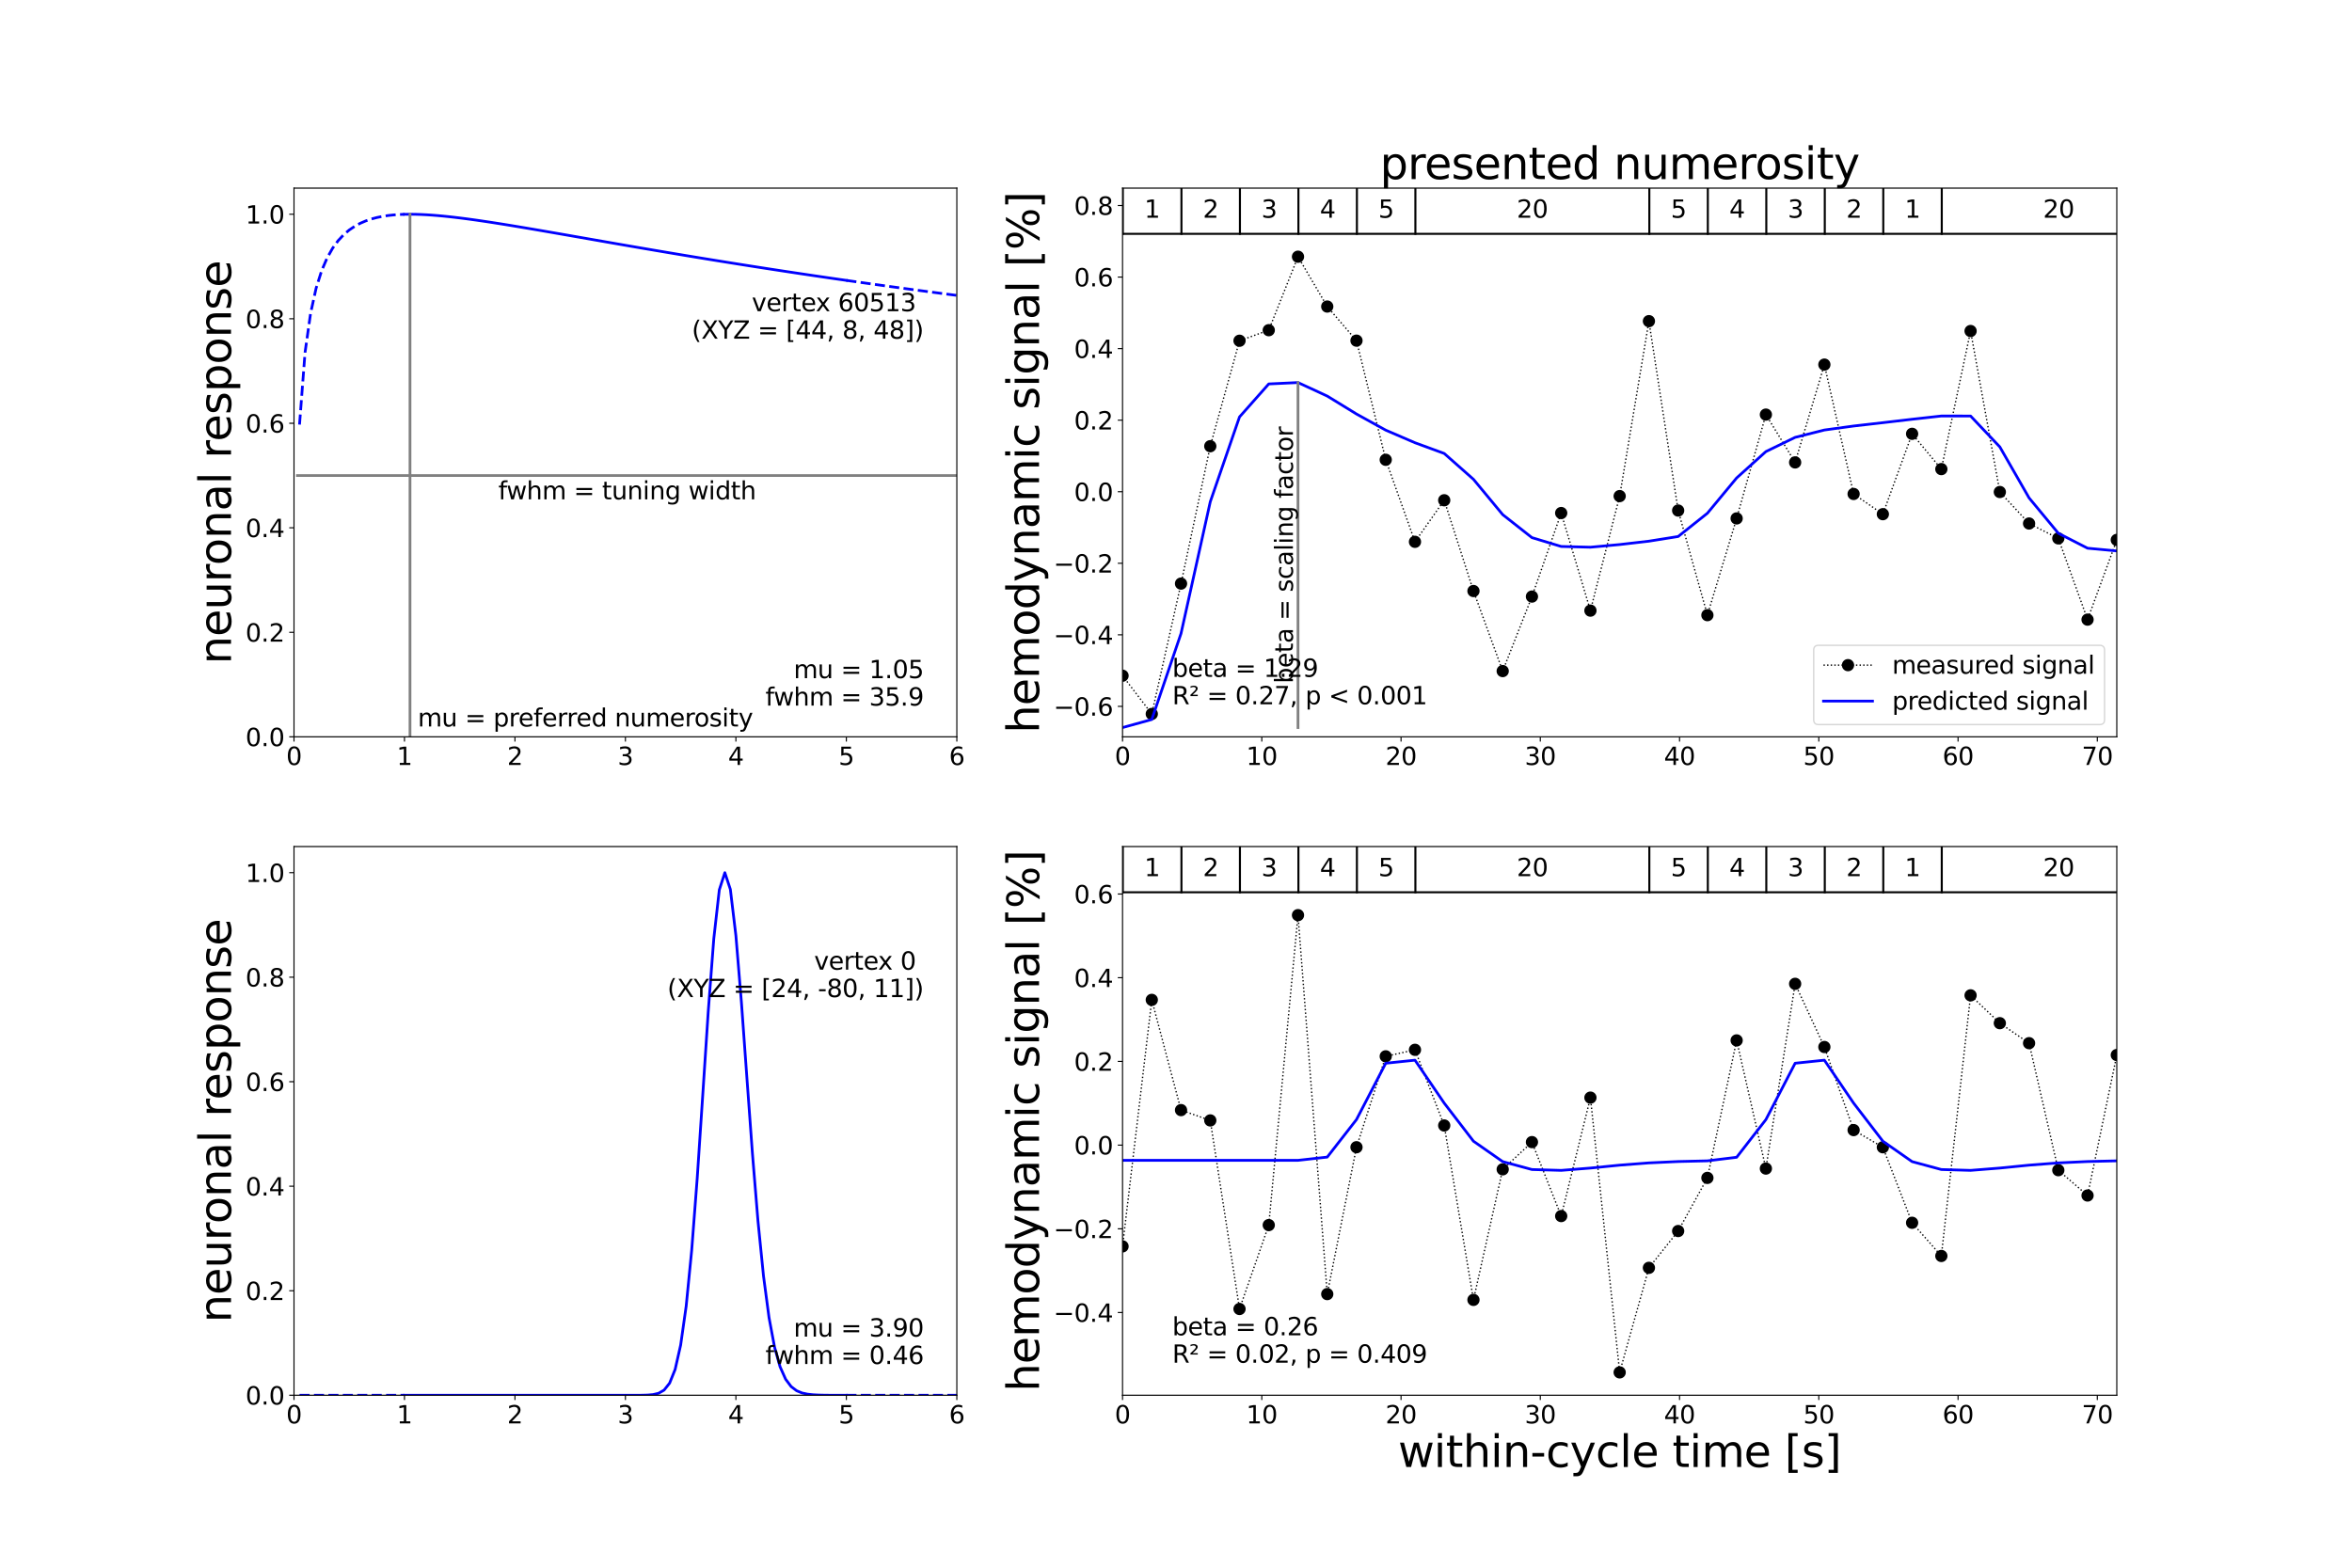 <?xml version="1.0" encoding="utf-8" standalone="no"?>
<!DOCTYPE svg PUBLIC "-//W3C//DTD SVG 1.1//EN"
  "http://www.w3.org/Graphics/SVG/1.1/DTD/svg11.dtd">
<svg xmlns:xlink="http://www.w3.org/1999/xlink" width="1728pt" height="1152pt" viewBox="0 0 1728 1152" xmlns="http://www.w3.org/2000/svg" version="1.1">
 <defs>
  <style type="text/css">*{stroke-linejoin: round; stroke-linecap: butt}</style>
 </defs>
 <g id="figure_1">
  <g id="patch_1">
   <path d="M 0 1152 
L 1728 1152 
L 1728 0 
L 0 0 
z
" style="fill: #ffffff"/>
  </g>
  <g id="axes_1">
   <g id="patch_2">
    <path d="M 216 541.44 
L 702.982 541.44 
L 702.982 138.24 
L 216 138.24 
z
" style="fill: #ffffff"/>
   </g>
   <g id="matplotlib.axis_1">
    <g id="xtick_1">
     <g id="line2d_1">
      <defs>
       <path id="m0c00dc33ec" d="M 0 0 
L 0 3.5 
" style="stroke: #000000; stroke-width: 0.8"/>
      </defs>
      <g>
       <use xlink:href="#m0c00dc33ec" x="216" y="541.44" style="stroke: #000000; stroke-width: 0.8"/>
      </g>
     </g>
     <g id="text_1">
      <!-- 0 -->
      <g transform="translate(210.274 562.117) scale(0.18 -0.18)">
       <defs>
        <path id="DejaVuSans-30" d="M 2034 4250 
Q 1547 4250 1301 3770 
Q 1056 3291 1056 2328 
Q 1056 1369 1301 889 
Q 1547 409 2034 409 
Q 2525 409 2770 889 
Q 3016 1369 3016 2328 
Q 3016 3291 2770 3770 
Q 2525 4250 2034 4250 
z
M 2034 4750 
Q 2819 4750 3233 4129 
Q 3647 3509 3647 2328 
Q 3647 1150 3233 529 
Q 2819 -91 2034 -91 
Q 1250 -91 836 529 
Q 422 1150 422 2328 
Q 422 3509 836 4129 
Q 1250 4750 2034 4750 
z
" transform="scale(0.016)"/>
       </defs>
       <use xlink:href="#DejaVuSans-30"/>
      </g>
     </g>
    </g>
    <g id="xtick_2">
     <g id="line2d_2">
      <g>
       <use xlink:href="#m0c00dc33ec" x="297.164" y="541.44" style="stroke: #000000; stroke-width: 0.8"/>
      </g>
     </g>
     <g id="text_2">
      <!-- 1 -->
      <g transform="translate(291.437 562.117) scale(0.18 -0.18)">
       <defs>
        <path id="DejaVuSans-31" d="M 794 531 
L 1825 531 
L 1825 4091 
L 703 3866 
L 703 4441 
L 1819 4666 
L 2450 4666 
L 2450 531 
L 3481 531 
L 3481 0 
L 794 0 
L 794 531 
z
" transform="scale(0.016)"/>
       </defs>
       <use xlink:href="#DejaVuSans-31"/>
      </g>
     </g>
    </g>
    <g id="xtick_3">
     <g id="line2d_3">
      <g>
       <use xlink:href="#m0c00dc33ec" x="378.327" y="541.44" style="stroke: #000000; stroke-width: 0.8"/>
      </g>
     </g>
     <g id="text_3">
      <!-- 2 -->
      <g transform="translate(372.601 562.117) scale(0.18 -0.18)">
       <defs>
        <path id="DejaVuSans-32" d="M 1228 531 
L 3431 531 
L 3431 0 
L 469 0 
L 469 531 
Q 828 903 1448 1529 
Q 2069 2156 2228 2338 
Q 2531 2678 2651 2914 
Q 2772 3150 2772 3378 
Q 2772 3750 2511 3984 
Q 2250 4219 1831 4219 
Q 1534 4219 1204 4116 
Q 875 4013 500 3803 
L 500 4441 
Q 881 4594 1212 4672 
Q 1544 4750 1819 4750 
Q 2544 4750 2975 4387 
Q 3406 4025 3406 3419 
Q 3406 3131 3298 2873 
Q 3191 2616 2906 2266 
Q 2828 2175 2409 1742 
Q 1991 1309 1228 531 
z
" transform="scale(0.016)"/>
       </defs>
       <use xlink:href="#DejaVuSans-32"/>
      </g>
     </g>
    </g>
    <g id="xtick_4">
     <g id="line2d_4">
      <g>
       <use xlink:href="#m0c00dc33ec" x="459.491" y="541.44" style="stroke: #000000; stroke-width: 0.8"/>
      </g>
     </g>
     <g id="text_4">
      <!-- 3 -->
      <g transform="translate(453.765 562.117) scale(0.18 -0.18)">
       <defs>
        <path id="DejaVuSans-33" d="M 2597 2516 
Q 3050 2419 3304 2112 
Q 3559 1806 3559 1356 
Q 3559 666 3084 287 
Q 2609 -91 1734 -91 
Q 1441 -91 1130 -33 
Q 819 25 488 141 
L 488 750 
Q 750 597 1062 519 
Q 1375 441 1716 441 
Q 2309 441 2620 675 
Q 2931 909 2931 1356 
Q 2931 1769 2642 2001 
Q 2353 2234 1838 2234 
L 1294 2234 
L 1294 2753 
L 1863 2753 
Q 2328 2753 2575 2939 
Q 2822 3125 2822 3475 
Q 2822 3834 2567 4026 
Q 2313 4219 1838 4219 
Q 1578 4219 1281 4162 
Q 984 4106 628 3988 
L 628 4550 
Q 988 4650 1302 4700 
Q 1616 4750 1894 4750 
Q 2613 4750 3031 4423 
Q 3450 4097 3450 3541 
Q 3450 3153 3228 2886 
Q 3006 2619 2597 2516 
z
" transform="scale(0.016)"/>
       </defs>
       <use xlink:href="#DejaVuSans-33"/>
      </g>
     </g>
    </g>
    <g id="xtick_5">
     <g id="line2d_5">
      <g>
       <use xlink:href="#m0c00dc33ec" x="540.655" y="541.44" style="stroke: #000000; stroke-width: 0.8"/>
      </g>
     </g>
     <g id="text_5">
      <!-- 4 -->
      <g transform="translate(534.928 562.117) scale(0.18 -0.18)">
       <defs>
        <path id="DejaVuSans-34" d="M 2419 4116 
L 825 1625 
L 2419 1625 
L 2419 4116 
z
M 2253 4666 
L 3047 4666 
L 3047 1625 
L 3713 1625 
L 3713 1100 
L 3047 1100 
L 3047 0 
L 2419 0 
L 2419 1100 
L 313 1100 
L 313 1709 
L 2253 4666 
z
" transform="scale(0.016)"/>
       </defs>
       <use xlink:href="#DejaVuSans-34"/>
      </g>
     </g>
    </g>
    <g id="xtick_6">
     <g id="line2d_6">
      <g>
       <use xlink:href="#m0c00dc33ec" x="621.818" y="541.44" style="stroke: #000000; stroke-width: 0.8"/>
      </g>
     </g>
     <g id="text_6">
      <!-- 5 -->
      <g transform="translate(616.092 562.117) scale(0.18 -0.18)">
       <defs>
        <path id="DejaVuSans-35" d="M 691 4666 
L 3169 4666 
L 3169 4134 
L 1269 4134 
L 1269 2991 
Q 1406 3038 1543 3061 
Q 1681 3084 1819 3084 
Q 2600 3084 3056 2656 
Q 3513 2228 3513 1497 
Q 3513 744 3044 326 
Q 2575 -91 1722 -91 
Q 1428 -91 1123 -41 
Q 819 9 494 109 
L 494 744 
Q 775 591 1075 516 
Q 1375 441 1709 441 
Q 2250 441 2565 725 
Q 2881 1009 2881 1497 
Q 2881 1984 2565 2268 
Q 2250 2553 1709 2553 
Q 1456 2553 1204 2497 
Q 953 2441 691 2322 
L 691 4666 
z
" transform="scale(0.016)"/>
       </defs>
       <use xlink:href="#DejaVuSans-35"/>
      </g>
     </g>
    </g>
    <g id="xtick_7">
     <g id="line2d_7">
      <g>
       <use xlink:href="#m0c00dc33ec" x="702.982" y="541.44" style="stroke: #000000; stroke-width: 0.8"/>
      </g>
     </g>
     <g id="text_7">
      <!-- 6 -->
      <g transform="translate(697.256 562.117) scale(0.18 -0.18)">
       <defs>
        <path id="DejaVuSans-36" d="M 2113 2584 
Q 1688 2584 1439 2293 
Q 1191 2003 1191 1497 
Q 1191 994 1439 701 
Q 1688 409 2113 409 
Q 2538 409 2786 701 
Q 3034 994 3034 1497 
Q 3034 2003 2786 2293 
Q 2538 2584 2113 2584 
z
M 3366 4563 
L 3366 3988 
Q 3128 4100 2886 4159 
Q 2644 4219 2406 4219 
Q 1781 4219 1451 3797 
Q 1122 3375 1075 2522 
Q 1259 2794 1537 2939 
Q 1816 3084 2150 3084 
Q 2853 3084 3261 2657 
Q 3669 2231 3669 1497 
Q 3669 778 3244 343 
Q 2819 -91 2113 -91 
Q 1303 -91 875 529 
Q 447 1150 447 2328 
Q 447 3434 972 4092 
Q 1497 4750 2381 4750 
Q 2619 4750 2861 4703 
Q 3103 4656 3366 4563 
z
" transform="scale(0.016)"/>
       </defs>
       <use xlink:href="#DejaVuSans-36"/>
      </g>
     </g>
    </g>
   </g>
   <g id="matplotlib.axis_2">
    <g id="ytick_1">
     <g id="line2d_8">
      <defs>
       <path id="mac632d9a2e" d="M 0 0 
L -3.5 0 
" style="stroke: #000000; stroke-width: 0.8"/>
      </defs>
      <g>
       <use xlink:href="#mac632d9a2e" x="216" y="541.44" style="stroke: #000000; stroke-width: 0.8"/>
      </g>
     </g>
     <g id="text_8">
      <!-- 0.0 -->
      <g transform="translate(180.374 548.279) scale(0.18 -0.18)">
       <defs>
        <path id="DejaVuSans-2e" d="M 684 794 
L 1344 794 
L 1344 0 
L 684 0 
L 684 794 
z
" transform="scale(0.016)"/>
       </defs>
       <use xlink:href="#DejaVuSans-30"/>
       <use xlink:href="#DejaVuSans-2e" x="63.623"/>
       <use xlink:href="#DejaVuSans-30" x="95.41"/>
      </g>
     </g>
    </g>
    <g id="ytick_2">
     <g id="line2d_9">
      <g>
       <use xlink:href="#mac632d9a2e" x="216" y="464.64" style="stroke: #000000; stroke-width: 0.8"/>
      </g>
     </g>
     <g id="text_9">
      <!-- 0.2 -->
      <g transform="translate(180.374 471.479) scale(0.18 -0.18)">
       <use xlink:href="#DejaVuSans-30"/>
       <use xlink:href="#DejaVuSans-2e" x="63.623"/>
       <use xlink:href="#DejaVuSans-32" x="95.41"/>
      </g>
     </g>
    </g>
    <g id="ytick_3">
     <g id="line2d_10">
      <g>
       <use xlink:href="#mac632d9a2e" x="216" y="387.84" style="stroke: #000000; stroke-width: 0.8"/>
      </g>
     </g>
     <g id="text_10">
      <!-- 0.4 -->
      <g transform="translate(180.374 394.679) scale(0.18 -0.18)">
       <use xlink:href="#DejaVuSans-30"/>
       <use xlink:href="#DejaVuSans-2e" x="63.623"/>
       <use xlink:href="#DejaVuSans-34" x="95.41"/>
      </g>
     </g>
    </g>
    <g id="ytick_4">
     <g id="line2d_11">
      <g>
       <use xlink:href="#mac632d9a2e" x="216" y="311.04" style="stroke: #000000; stroke-width: 0.8"/>
      </g>
     </g>
     <g id="text_11">
      <!-- 0.6 -->
      <g transform="translate(180.374 317.879) scale(0.18 -0.18)">
       <use xlink:href="#DejaVuSans-30"/>
       <use xlink:href="#DejaVuSans-2e" x="63.623"/>
       <use xlink:href="#DejaVuSans-36" x="95.41"/>
      </g>
     </g>
    </g>
    <g id="ytick_5">
     <g id="line2d_12">
      <g>
       <use xlink:href="#mac632d9a2e" x="216" y="234.24" style="stroke: #000000; stroke-width: 0.8"/>
      </g>
     </g>
     <g id="text_12">
      <!-- 0.8 -->
      <g transform="translate(180.374 241.079) scale(0.18 -0.18)">
       <defs>
        <path id="DejaVuSans-38" d="M 2034 2216 
Q 1584 2216 1326 1975 
Q 1069 1734 1069 1313 
Q 1069 891 1326 650 
Q 1584 409 2034 409 
Q 2484 409 2743 651 
Q 3003 894 3003 1313 
Q 3003 1734 2745 1975 
Q 2488 2216 2034 2216 
z
M 1403 2484 
Q 997 2584 770 2862 
Q 544 3141 544 3541 
Q 544 4100 942 4425 
Q 1341 4750 2034 4750 
Q 2731 4750 3128 4425 
Q 3525 4100 3525 3541 
Q 3525 3141 3298 2862 
Q 3072 2584 2669 2484 
Q 3125 2378 3379 2068 
Q 3634 1759 3634 1313 
Q 3634 634 3220 271 
Q 2806 -91 2034 -91 
Q 1263 -91 848 271 
Q 434 634 434 1313 
Q 434 1759 690 2068 
Q 947 2378 1403 2484 
z
M 1172 3481 
Q 1172 3119 1398 2916 
Q 1625 2713 2034 2713 
Q 2441 2713 2670 2916 
Q 2900 3119 2900 3481 
Q 2900 3844 2670 4047 
Q 2441 4250 2034 4250 
Q 1625 4250 1398 4047 
Q 1172 3844 1172 3481 
z
" transform="scale(0.016)"/>
       </defs>
       <use xlink:href="#DejaVuSans-30"/>
       <use xlink:href="#DejaVuSans-2e" x="63.623"/>
       <use xlink:href="#DejaVuSans-38" x="95.41"/>
      </g>
     </g>
    </g>
    <g id="ytick_6">
     <g id="line2d_13">
      <g>
       <use xlink:href="#mac632d9a2e" x="216" y="157.44" style="stroke: #000000; stroke-width: 0.8"/>
      </g>
     </g>
     <g id="text_13">
      <!-- 1.0 -->
      <g transform="translate(180.374 164.279) scale(0.18 -0.18)">
       <use xlink:href="#DejaVuSans-31"/>
       <use xlink:href="#DejaVuSans-2e" x="63.623"/>
       <use xlink:href="#DejaVuSans-30" x="95.41"/>
      </g>
     </g>
    </g>
    <g id="text_14">
     <!-- neuronal response -->
     <g transform="translate(169.719 488.113) rotate(-90) scale(0.32 -0.32)">
      <defs>
       <path id="DejaVuSans-6e" d="M 3513 2113 
L 3513 0 
L 2938 0 
L 2938 2094 
Q 2938 2591 2744 2837 
Q 2550 3084 2163 3084 
Q 1697 3084 1428 2787 
Q 1159 2491 1159 1978 
L 1159 0 
L 581 0 
L 581 3500 
L 1159 3500 
L 1159 2956 
Q 1366 3272 1645 3428 
Q 1925 3584 2291 3584 
Q 2894 3584 3203 3211 
Q 3513 2838 3513 2113 
z
" transform="scale(0.016)"/>
       <path id="DejaVuSans-65" d="M 3597 1894 
L 3597 1613 
L 953 1613 
Q 991 1019 1311 708 
Q 1631 397 2203 397 
Q 2534 397 2845 478 
Q 3156 559 3463 722 
L 3463 178 
Q 3153 47 2828 -22 
Q 2503 -91 2169 -91 
Q 1331 -91 842 396 
Q 353 884 353 1716 
Q 353 2575 817 3079 
Q 1281 3584 2069 3584 
Q 2775 3584 3186 3129 
Q 3597 2675 3597 1894 
z
M 3022 2063 
Q 3016 2534 2758 2815 
Q 2500 3097 2075 3097 
Q 1594 3097 1305 2825 
Q 1016 2553 972 2059 
L 3022 2063 
z
" transform="scale(0.016)"/>
       <path id="DejaVuSans-75" d="M 544 1381 
L 544 3500 
L 1119 3500 
L 1119 1403 
Q 1119 906 1312 657 
Q 1506 409 1894 409 
Q 2359 409 2629 706 
Q 2900 1003 2900 1516 
L 2900 3500 
L 3475 3500 
L 3475 0 
L 2900 0 
L 2900 538 
Q 2691 219 2414 64 
Q 2138 -91 1772 -91 
Q 1169 -91 856 284 
Q 544 659 544 1381 
z
M 1991 3584 
L 1991 3584 
z
" transform="scale(0.016)"/>
       <path id="DejaVuSans-72" d="M 2631 2963 
Q 2534 3019 2420 3045 
Q 2306 3072 2169 3072 
Q 1681 3072 1420 2755 
Q 1159 2438 1159 1844 
L 1159 0 
L 581 0 
L 581 3500 
L 1159 3500 
L 1159 2956 
Q 1341 3275 1631 3429 
Q 1922 3584 2338 3584 
Q 2397 3584 2469 3576 
Q 2541 3569 2628 3553 
L 2631 2963 
z
" transform="scale(0.016)"/>
       <path id="DejaVuSans-6f" d="M 1959 3097 
Q 1497 3097 1228 2736 
Q 959 2375 959 1747 
Q 959 1119 1226 758 
Q 1494 397 1959 397 
Q 2419 397 2687 759 
Q 2956 1122 2956 1747 
Q 2956 2369 2687 2733 
Q 2419 3097 1959 3097 
z
M 1959 3584 
Q 2709 3584 3137 3096 
Q 3566 2609 3566 1747 
Q 3566 888 3137 398 
Q 2709 -91 1959 -91 
Q 1206 -91 779 398 
Q 353 888 353 1747 
Q 353 2609 779 3096 
Q 1206 3584 1959 3584 
z
" transform="scale(0.016)"/>
       <path id="DejaVuSans-61" d="M 2194 1759 
Q 1497 1759 1228 1600 
Q 959 1441 959 1056 
Q 959 750 1161 570 
Q 1363 391 1709 391 
Q 2188 391 2477 730 
Q 2766 1069 2766 1631 
L 2766 1759 
L 2194 1759 
z
M 3341 1997 
L 3341 0 
L 2766 0 
L 2766 531 
Q 2569 213 2275 61 
Q 1981 -91 1556 -91 
Q 1019 -91 701 211 
Q 384 513 384 1019 
Q 384 1609 779 1909 
Q 1175 2209 1959 2209 
L 2766 2209 
L 2766 2266 
Q 2766 2663 2505 2880 
Q 2244 3097 1772 3097 
Q 1472 3097 1187 3025 
Q 903 2953 641 2809 
L 641 3341 
Q 956 3463 1253 3523 
Q 1550 3584 1831 3584 
Q 2591 3584 2966 3190 
Q 3341 2797 3341 1997 
z
" transform="scale(0.016)"/>
       <path id="DejaVuSans-6c" d="M 603 4863 
L 1178 4863 
L 1178 0 
L 603 0 
L 603 4863 
z
" transform="scale(0.016)"/>
       <path id="DejaVuSans-20" transform="scale(0.016)"/>
       <path id="DejaVuSans-73" d="M 2834 3397 
L 2834 2853 
Q 2591 2978 2328 3040 
Q 2066 3103 1784 3103 
Q 1356 3103 1142 2972 
Q 928 2841 928 2578 
Q 928 2378 1081 2264 
Q 1234 2150 1697 2047 
L 1894 2003 
Q 2506 1872 2764 1633 
Q 3022 1394 3022 966 
Q 3022 478 2636 193 
Q 2250 -91 1575 -91 
Q 1294 -91 989 -36 
Q 684 19 347 128 
L 347 722 
Q 666 556 975 473 
Q 1284 391 1588 391 
Q 1994 391 2212 530 
Q 2431 669 2431 922 
Q 2431 1156 2273 1281 
Q 2116 1406 1581 1522 
L 1381 1569 
Q 847 1681 609 1914 
Q 372 2147 372 2553 
Q 372 3047 722 3315 
Q 1072 3584 1716 3584 
Q 2034 3584 2315 3537 
Q 2597 3491 2834 3397 
z
" transform="scale(0.016)"/>
       <path id="DejaVuSans-70" d="M 1159 525 
L 1159 -1331 
L 581 -1331 
L 581 3500 
L 1159 3500 
L 1159 2969 
Q 1341 3281 1617 3432 
Q 1894 3584 2278 3584 
Q 2916 3584 3314 3078 
Q 3713 2572 3713 1747 
Q 3713 922 3314 415 
Q 2916 -91 2278 -91 
Q 1894 -91 1617 61 
Q 1341 213 1159 525 
z
M 3116 1747 
Q 3116 2381 2855 2742 
Q 2594 3103 2138 3103 
Q 1681 3103 1420 2742 
Q 1159 2381 1159 1747 
Q 1159 1113 1420 752 
Q 1681 391 2138 391 
Q 2594 391 2855 752 
Q 3116 1113 3116 1747 
z
" transform="scale(0.016)"/>
      </defs>
      <use xlink:href="#DejaVuSans-6e"/>
      <use xlink:href="#DejaVuSans-65" x="63.379"/>
      <use xlink:href="#DejaVuSans-75" x="124.902"/>
      <use xlink:href="#DejaVuSans-72" x="188.281"/>
      <use xlink:href="#DejaVuSans-6f" x="227.145"/>
      <use xlink:href="#DejaVuSans-6e" x="288.326"/>
      <use xlink:href="#DejaVuSans-61" x="351.705"/>
      <use xlink:href="#DejaVuSans-6c" x="412.984"/>
      <use xlink:href="#DejaVuSans-20" x="440.768"/>
      <use xlink:href="#DejaVuSans-72" x="472.555"/>
      <use xlink:href="#DejaVuSans-65" x="511.418"/>
      <use xlink:href="#DejaVuSans-73" x="572.941"/>
      <use xlink:href="#DejaVuSans-70" x="625.041"/>
      <use xlink:href="#DejaVuSans-6f" x="688.518"/>
      <use xlink:href="#DejaVuSans-6e" x="749.699"/>
      <use xlink:href="#DejaVuSans-73" x="813.078"/>
      <use xlink:href="#DejaVuSans-65" x="865.178"/>
     </g>
    </g>
   </g>
   <g id="line2d_14">
    <path d="M 220.058 311.989 
L 224.116 258.997 
L 228.175 230.289 
L 232.233 211.84 
L 236.291 198.955 
L 240.349 189.503 
L 244.407 182.344 
L 248.465 176.804 
L 252.524 172.454 
L 256.582 169.006 
L 260.64 166.257 
L 264.698 164.063 
L 268.756 162.315 
L 272.815 160.931 
L 276.873 159.848 
L 280.931 159.014 
L 284.989 158.391 
L 289.047 157.947 
L 293.105 157.654 
L 297.164 157.491 
" clip-path="url(#p841f0bc09a)" style="fill: none; stroke-dasharray: 7.4,3.2; stroke-dashoffset: 0; stroke: #0000ff; stroke-width: 2"/>
   </g>
   <g id="line2d_15">
    <path d="M 621.818 206.038 
L 625.876 206.618 
L 629.935 207.195 
L 633.993 207.769 
L 638.051 208.34 
L 642.109 208.908 
L 646.167 209.472 
L 650.225 210.034 
L 654.284 210.593 
L 658.342 211.149 
L 662.4 211.702 
L 666.458 212.252 
L 670.516 212.799 
L 674.575 213.344 
L 678.633 213.885 
L 682.691 214.424 
L 686.749 214.96 
L 690.807 215.493 
L 694.865 216.023 
L 698.924 216.551 
L 702.982 217.075 
" clip-path="url(#p841f0bc09a)" style="fill: none; stroke-dasharray: 7.4,3.2; stroke-dashoffset: 0; stroke: #0000ff; stroke-width: 2"/>
   </g>
   <g id="line2d_16">
    <path d="M 297.164 157.491 
L 301.222 157.44 
L 305.28 157.486 
L 309.338 157.617 
L 313.396 157.82 
L 317.455 158.088 
L 321.513 158.412 
L 325.571 158.785 
L 329.629 159.202 
L 333.687 159.656 
L 337.745 160.144 
L 341.804 160.662 
L 345.862 161.206 
L 349.92 161.774 
L 353.978 162.361 
L 358.036 162.967 
L 362.095 163.588 
L 366.153 164.223 
L 370.211 164.871 
L 374.269 165.529 
L 378.327 166.196 
L 382.385 166.872 
L 386.444 167.554 
L 390.502 168.243 
L 394.56 168.936 
L 398.618 169.634 
L 402.676 170.335 
L 406.735 171.039 
L 410.793 171.746 
L 414.851 172.454 
L 418.909 173.164 
L 422.967 173.874 
L 427.025 174.585 
L 431.084 175.295 
L 435.142 176.006 
L 439.2 176.715 
L 443.258 177.424 
L 447.316 178.132 
L 451.375 178.839 
L 455.433 179.544 
L 459.491 180.247 
L 463.549 180.948 
L 467.607 181.647 
L 471.665 182.344 
L 475.724 183.039 
L 479.782 183.731 
L 483.84 184.42 
L 487.898 185.107 
L 491.956 185.791 
L 496.015 186.473 
L 500.073 187.151 
L 504.131 187.827 
L 508.189 188.5 
L 512.247 189.169 
L 516.305 189.836 
L 520.364 190.499 
L 524.422 191.159 
L 528.48 191.816 
L 532.538 192.47 
L 536.596 193.121 
L 540.655 193.768 
L 544.713 194.413 
L 548.771 195.054 
L 552.829 195.691 
L 556.887 196.326 
L 560.945 196.957 
L 565.004 197.585 
L 569.062 198.21 
L 573.12 198.831 
L 577.178 199.449 
L 581.236 200.064 
L 585.295 200.676 
L 589.353 201.285 
L 593.411 201.89 
L 597.469 202.492 
L 601.527 203.091 
L 605.585 203.686 
L 609.644 204.279 
L 613.702 204.868 
L 617.76 205.455 
L 621.818 206.038 
" clip-path="url(#p841f0bc09a)" style="fill: none; stroke: #0000ff; stroke-width: 2; stroke-linecap: square"/>
   </g>
   <g id="line2d_17">
    <path d="M 301.222 541.44 
L 301.222 157.44 
" clip-path="url(#p841f0bc09a)" style="fill: none; stroke: #808080; stroke-width: 2; stroke-linecap: square"/>
   </g>
   <g id="line2d_18">
    <path d="M 218.492 349.44 
L 702.982 349.44 
" clip-path="url(#p841f0bc09a)" style="fill: none; stroke: #808080; stroke-width: 2; stroke-linecap: square"/>
   </g>
   <g id="patch_3">
    <path d="M 216 541.44 
L 216 138.24 
" style="fill: none; stroke: #000000; stroke-width: 0.8; stroke-linejoin: miter; stroke-linecap: square"/>
   </g>
   <g id="patch_4">
    <path d="M 702.982 541.44 
L 702.982 138.24 
" style="fill: none; stroke: #000000; stroke-width: 0.8; stroke-linejoin: miter; stroke-linecap: square"/>
   </g>
   <g id="patch_5">
    <path d="M 216 541.44 
L 702.982 541.44 
" style="fill: none; stroke: #000000; stroke-width: 0.8; stroke-linejoin: miter; stroke-linecap: square"/>
   </g>
   <g id="patch_6">
    <path d="M 216 138.24 
L 702.982 138.24 
" style="fill: none; stroke: #000000; stroke-width: 0.8; stroke-linejoin: miter; stroke-linecap: square"/>
   </g>
   <g id="text_15">
    <!--  mu = preferred numerosity -->
    <g transform="translate(301.222 533.857) scale(0.18 -0.18)">
     <defs>
      <path id="DejaVuSans-6d" d="M 3328 2828 
Q 3544 3216 3844 3400 
Q 4144 3584 4550 3584 
Q 5097 3584 5394 3201 
Q 5691 2819 5691 2113 
L 5691 0 
L 5113 0 
L 5113 2094 
Q 5113 2597 4934 2840 
Q 4756 3084 4391 3084 
Q 3944 3084 3684 2787 
Q 3425 2491 3425 1978 
L 3425 0 
L 2847 0 
L 2847 2094 
Q 2847 2600 2669 2842 
Q 2491 3084 2119 3084 
Q 1678 3084 1418 2786 
Q 1159 2488 1159 1978 
L 1159 0 
L 581 0 
L 581 3500 
L 1159 3500 
L 1159 2956 
Q 1356 3278 1631 3431 
Q 1906 3584 2284 3584 
Q 2666 3584 2933 3390 
Q 3200 3197 3328 2828 
z
" transform="scale(0.016)"/>
      <path id="DejaVuSans-3d" d="M 678 2906 
L 4684 2906 
L 4684 2381 
L 678 2381 
L 678 2906 
z
M 678 1631 
L 4684 1631 
L 4684 1100 
L 678 1100 
L 678 1631 
z
" transform="scale(0.016)"/>
      <path id="DejaVuSans-66" d="M 2375 4863 
L 2375 4384 
L 1825 4384 
Q 1516 4384 1395 4259 
Q 1275 4134 1275 3809 
L 1275 3500 
L 2222 3500 
L 2222 3053 
L 1275 3053 
L 1275 0 
L 697 0 
L 697 3053 
L 147 3053 
L 147 3500 
L 697 3500 
L 697 3744 
Q 697 4328 969 4595 
Q 1241 4863 1831 4863 
L 2375 4863 
z
" transform="scale(0.016)"/>
      <path id="DejaVuSans-64" d="M 2906 2969 
L 2906 4863 
L 3481 4863 
L 3481 0 
L 2906 0 
L 2906 525 
Q 2725 213 2448 61 
Q 2172 -91 1784 -91 
Q 1150 -91 751 415 
Q 353 922 353 1747 
Q 353 2572 751 3078 
Q 1150 3584 1784 3584 
Q 2172 3584 2448 3432 
Q 2725 3281 2906 2969 
z
M 947 1747 
Q 947 1113 1208 752 
Q 1469 391 1925 391 
Q 2381 391 2643 752 
Q 2906 1113 2906 1747 
Q 2906 2381 2643 2742 
Q 2381 3103 1925 3103 
Q 1469 3103 1208 2742 
Q 947 2381 947 1747 
z
" transform="scale(0.016)"/>
      <path id="DejaVuSans-69" d="M 603 3500 
L 1178 3500 
L 1178 0 
L 603 0 
L 603 3500 
z
M 603 4863 
L 1178 4863 
L 1178 4134 
L 603 4134 
L 603 4863 
z
" transform="scale(0.016)"/>
      <path id="DejaVuSans-74" d="M 1172 4494 
L 1172 3500 
L 2356 3500 
L 2356 3053 
L 1172 3053 
L 1172 1153 
Q 1172 725 1289 603 
Q 1406 481 1766 481 
L 2356 481 
L 2356 0 
L 1766 0 
Q 1100 0 847 248 
Q 594 497 594 1153 
L 594 3053 
L 172 3053 
L 172 3500 
L 594 3500 
L 594 4494 
L 1172 4494 
z
" transform="scale(0.016)"/>
      <path id="DejaVuSans-79" d="M 2059 -325 
Q 1816 -950 1584 -1140 
Q 1353 -1331 966 -1331 
L 506 -1331 
L 506 -850 
L 844 -850 
Q 1081 -850 1212 -737 
Q 1344 -625 1503 -206 
L 1606 56 
L 191 3500 
L 800 3500 
L 1894 763 
L 2988 3500 
L 3597 3500 
L 2059 -325 
z
" transform="scale(0.016)"/>
     </defs>
     <use xlink:href="#DejaVuSans-20"/>
     <use xlink:href="#DejaVuSans-6d" x="31.787"/>
     <use xlink:href="#DejaVuSans-75" x="129.199"/>
     <use xlink:href="#DejaVuSans-20" x="192.578"/>
     <use xlink:href="#DejaVuSans-3d" x="224.365"/>
     <use xlink:href="#DejaVuSans-20" x="308.154"/>
     <use xlink:href="#DejaVuSans-70" x="339.941"/>
     <use xlink:href="#DejaVuSans-72" x="403.418"/>
     <use xlink:href="#DejaVuSans-65" x="442.281"/>
     <use xlink:href="#DejaVuSans-66" x="503.805"/>
     <use xlink:href="#DejaVuSans-65" x="539.01"/>
     <use xlink:href="#DejaVuSans-72" x="600.533"/>
     <use xlink:href="#DejaVuSans-72" x="639.896"/>
     <use xlink:href="#DejaVuSans-65" x="678.76"/>
     <use xlink:href="#DejaVuSans-64" x="740.283"/>
     <use xlink:href="#DejaVuSans-20" x="803.76"/>
     <use xlink:href="#DejaVuSans-6e" x="835.547"/>
     <use xlink:href="#DejaVuSans-75" x="898.926"/>
     <use xlink:href="#DejaVuSans-6d" x="962.305"/>
     <use xlink:href="#DejaVuSans-65" x="1059.717"/>
     <use xlink:href="#DejaVuSans-72" x="1121.24"/>
     <use xlink:href="#DejaVuSans-6f" x="1160.104"/>
     <use xlink:href="#DejaVuSans-73" x="1221.285"/>
     <use xlink:href="#DejaVuSans-69" x="1273.385"/>
     <use xlink:href="#DejaVuSans-74" x="1301.168"/>
     <use xlink:href="#DejaVuSans-79" x="1340.377"/>
    </g>
   </g>
   <g id="text_16">
    <!-- fwhm = tuning width -->
    <g transform="translate(366.113 366.957) scale(0.18 -0.18)">
     <defs>
      <path id="DejaVuSans-77" d="M 269 3500 
L 844 3500 
L 1563 769 
L 2278 3500 
L 2956 3500 
L 3675 769 
L 4391 3500 
L 4966 3500 
L 4050 0 
L 3372 0 
L 2619 2869 
L 1863 0 
L 1184 0 
L 269 3500 
z
" transform="scale(0.016)"/>
      <path id="DejaVuSans-68" d="M 3513 2113 
L 3513 0 
L 2938 0 
L 2938 2094 
Q 2938 2591 2744 2837 
Q 2550 3084 2163 3084 
Q 1697 3084 1428 2787 
Q 1159 2491 1159 1978 
L 1159 0 
L 581 0 
L 581 4863 
L 1159 4863 
L 1159 2956 
Q 1366 3272 1645 3428 
Q 1925 3584 2291 3584 
Q 2894 3584 3203 3211 
Q 3513 2838 3513 2113 
z
" transform="scale(0.016)"/>
      <path id="DejaVuSans-67" d="M 2906 1791 
Q 2906 2416 2648 2759 
Q 2391 3103 1925 3103 
Q 1463 3103 1205 2759 
Q 947 2416 947 1791 
Q 947 1169 1205 825 
Q 1463 481 1925 481 
Q 2391 481 2648 825 
Q 2906 1169 2906 1791 
z
M 3481 434 
Q 3481 -459 3084 -895 
Q 2688 -1331 1869 -1331 
Q 1566 -1331 1297 -1286 
Q 1028 -1241 775 -1147 
L 775 -588 
Q 1028 -725 1275 -790 
Q 1522 -856 1778 -856 
Q 2344 -856 2625 -561 
Q 2906 -266 2906 331 
L 2906 616 
Q 2728 306 2450 153 
Q 2172 0 1784 0 
Q 1141 0 747 490 
Q 353 981 353 1791 
Q 353 2603 747 3093 
Q 1141 3584 1784 3584 
Q 2172 3584 2450 3431 
Q 2728 3278 2906 2969 
L 2906 3500 
L 3481 3500 
L 3481 434 
z
" transform="scale(0.016)"/>
     </defs>
     <use xlink:href="#DejaVuSans-66"/>
     <use xlink:href="#DejaVuSans-77" x="33.455"/>
     <use xlink:href="#DejaVuSans-68" x="115.242"/>
     <use xlink:href="#DejaVuSans-6d" x="178.621"/>
     <use xlink:href="#DejaVuSans-20" x="276.033"/>
     <use xlink:href="#DejaVuSans-3d" x="307.82"/>
     <use xlink:href="#DejaVuSans-20" x="391.609"/>
     <use xlink:href="#DejaVuSans-74" x="423.396"/>
     <use xlink:href="#DejaVuSans-75" x="462.605"/>
     <use xlink:href="#DejaVuSans-6e" x="525.984"/>
     <use xlink:href="#DejaVuSans-69" x="589.363"/>
     <use xlink:href="#DejaVuSans-6e" x="617.146"/>
     <use xlink:href="#DejaVuSans-67" x="680.525"/>
     <use xlink:href="#DejaVuSans-20" x="744.002"/>
     <use xlink:href="#DejaVuSans-77" x="775.789"/>
     <use xlink:href="#DejaVuSans-69" x="857.576"/>
     <use xlink:href="#DejaVuSans-64" x="885.359"/>
     <use xlink:href="#DejaVuSans-74" x="948.836"/>
     <use xlink:href="#DejaVuSans-68" x="988.045"/>
    </g>
   </g>
   <g id="text_17">
    <!-- vertex 60513  -->
    <g transform="translate(552.329 228.717) scale(0.18 -0.18)">
     <defs>
      <path id="DejaVuSans-76" d="M 191 3500 
L 800 3500 
L 1894 563 
L 2988 3500 
L 3597 3500 
L 2284 0 
L 1503 0 
L 191 3500 
z
" transform="scale(0.016)"/>
      <path id="DejaVuSans-78" d="M 3513 3500 
L 2247 1797 
L 3578 0 
L 2900 0 
L 1881 1375 
L 863 0 
L 184 0 
L 1544 1831 
L 300 3500 
L 978 3500 
L 1906 2253 
L 2834 3500 
L 3513 3500 
z
" transform="scale(0.016)"/>
     </defs>
     <use xlink:href="#DejaVuSans-76"/>
     <use xlink:href="#DejaVuSans-65" x="59.18"/>
     <use xlink:href="#DejaVuSans-72" x="120.703"/>
     <use xlink:href="#DejaVuSans-74" x="161.816"/>
     <use xlink:href="#DejaVuSans-65" x="201.025"/>
     <use xlink:href="#DejaVuSans-78" x="260.799"/>
     <use xlink:href="#DejaVuSans-20" x="319.979"/>
     <use xlink:href="#DejaVuSans-36" x="351.766"/>
     <use xlink:href="#DejaVuSans-30" x="415.389"/>
     <use xlink:href="#DejaVuSans-35" x="479.012"/>
     <use xlink:href="#DejaVuSans-31" x="542.635"/>
     <use xlink:href="#DejaVuSans-33" x="606.258"/>
     <use xlink:href="#DejaVuSans-20" x="669.881"/>
    </g>
    <!-- (XYZ = [44, 8, 48]) -->
    <g transform="translate(508.218 248.873) scale(0.18 -0.18)">
     <defs>
      <path id="DejaVuSans-28" d="M 1984 4856 
Q 1566 4138 1362 3434 
Q 1159 2731 1159 2009 
Q 1159 1288 1364 580 
Q 1569 -128 1984 -844 
L 1484 -844 
Q 1016 -109 783 600 
Q 550 1309 550 2009 
Q 550 2706 781 3412 
Q 1013 4119 1484 4856 
L 1984 4856 
z
" transform="scale(0.016)"/>
      <path id="DejaVuSans-58" d="M 403 4666 
L 1081 4666 
L 2241 2931 
L 3406 4666 
L 4084 4666 
L 2584 2425 
L 4184 0 
L 3506 0 
L 2194 1984 
L 872 0 
L 191 0 
L 1856 2491 
L 403 4666 
z
" transform="scale(0.016)"/>
      <path id="DejaVuSans-59" d="M -13 4666 
L 666 4666 
L 1959 2747 
L 3244 4666 
L 3922 4666 
L 2272 2222 
L 2272 0 
L 1638 0 
L 1638 2222 
L -13 4666 
z
" transform="scale(0.016)"/>
      <path id="DejaVuSans-5a" d="M 359 4666 
L 4025 4666 
L 4025 4184 
L 1075 531 
L 4097 531 
L 4097 0 
L 288 0 
L 288 481 
L 3238 4134 
L 359 4134 
L 359 4666 
z
" transform="scale(0.016)"/>
      <path id="DejaVuSans-5b" d="M 550 4863 
L 1875 4863 
L 1875 4416 
L 1125 4416 
L 1125 -397 
L 1875 -397 
L 1875 -844 
L 550 -844 
L 550 4863 
z
" transform="scale(0.016)"/>
      <path id="DejaVuSans-2c" d="M 750 794 
L 1409 794 
L 1409 256 
L 897 -744 
L 494 -744 
L 750 256 
L 750 794 
z
" transform="scale(0.016)"/>
      <path id="DejaVuSans-5d" d="M 1947 4863 
L 1947 -844 
L 622 -844 
L 622 -397 
L 1369 -397 
L 1369 4416 
L 622 4416 
L 622 4863 
L 1947 4863 
z
" transform="scale(0.016)"/>
      <path id="DejaVuSans-29" d="M 513 4856 
L 1013 4856 
Q 1481 4119 1714 3412 
Q 1947 2706 1947 2009 
Q 1947 1309 1714 600 
Q 1481 -109 1013 -844 
L 513 -844 
Q 928 -128 1133 580 
Q 1338 1288 1338 2009 
Q 1338 2731 1133 3434 
Q 928 4138 513 4856 
z
" transform="scale(0.016)"/>
     </defs>
     <use xlink:href="#DejaVuSans-28"/>
     <use xlink:href="#DejaVuSans-58" x="39.014"/>
     <use xlink:href="#DejaVuSans-59" x="107.52"/>
     <use xlink:href="#DejaVuSans-5a" x="168.604"/>
     <use xlink:href="#DejaVuSans-20" x="237.109"/>
     <use xlink:href="#DejaVuSans-3d" x="268.896"/>
     <use xlink:href="#DejaVuSans-20" x="352.686"/>
     <use xlink:href="#DejaVuSans-5b" x="384.473"/>
     <use xlink:href="#DejaVuSans-34" x="423.486"/>
     <use xlink:href="#DejaVuSans-34" x="487.109"/>
     <use xlink:href="#DejaVuSans-2c" x="550.732"/>
     <use xlink:href="#DejaVuSans-20" x="582.52"/>
     <use xlink:href="#DejaVuSans-38" x="614.307"/>
     <use xlink:href="#DejaVuSans-2c" x="677.93"/>
     <use xlink:href="#DejaVuSans-20" x="709.717"/>
     <use xlink:href="#DejaVuSans-34" x="741.504"/>
     <use xlink:href="#DejaVuSans-38" x="805.127"/>
     <use xlink:href="#DejaVuSans-5d" x="868.75"/>
     <use xlink:href="#DejaVuSans-29" x="907.764"/>
    </g>
   </g>
   <g id="text_18">
    <!-- mu = 1.05 -->
    <g transform="translate(583.089 498.341) scale(0.18 -0.18)">
     <use xlink:href="#DejaVuSans-6d"/>
     <use xlink:href="#DejaVuSans-75" x="97.412"/>
     <use xlink:href="#DejaVuSans-20" x="160.791"/>
     <use xlink:href="#DejaVuSans-3d" x="192.578"/>
     <use xlink:href="#DejaVuSans-20" x="276.367"/>
     <use xlink:href="#DejaVuSans-31" x="308.154"/>
     <use xlink:href="#DejaVuSans-2e" x="371.777"/>
     <use xlink:href="#DejaVuSans-30" x="403.564"/>
     <use xlink:href="#DejaVuSans-35" x="467.188"/>
    </g>
    <!--  fwhm = 35.9 -->
    <g transform="translate(556.626 518.497) scale(0.18 -0.18)">
     <defs>
      <path id="DejaVuSans-39" d="M 703 97 
L 703 672 
Q 941 559 1184 500 
Q 1428 441 1663 441 
Q 2288 441 2617 861 
Q 2947 1281 2994 2138 
Q 2813 1869 2534 1725 
Q 2256 1581 1919 1581 
Q 1219 1581 811 2004 
Q 403 2428 403 3163 
Q 403 3881 828 4315 
Q 1253 4750 1959 4750 
Q 2769 4750 3195 4129 
Q 3622 3509 3622 2328 
Q 3622 1225 3098 567 
Q 2575 -91 1691 -91 
Q 1453 -91 1209 -44 
Q 966 3 703 97 
z
M 1959 2075 
Q 2384 2075 2632 2365 
Q 2881 2656 2881 3163 
Q 2881 3666 2632 3958 
Q 2384 4250 1959 4250 
Q 1534 4250 1286 3958 
Q 1038 3666 1038 3163 
Q 1038 2656 1286 2365 
Q 1534 2075 1959 2075 
z
" transform="scale(0.016)"/>
     </defs>
     <use xlink:href="#DejaVuSans-20"/>
     <use xlink:href="#DejaVuSans-66" x="31.787"/>
     <use xlink:href="#DejaVuSans-77" x="65.242"/>
     <use xlink:href="#DejaVuSans-68" x="147.029"/>
     <use xlink:href="#DejaVuSans-6d" x="210.408"/>
     <use xlink:href="#DejaVuSans-20" x="307.82"/>
     <use xlink:href="#DejaVuSans-3d" x="339.607"/>
     <use xlink:href="#DejaVuSans-20" x="423.396"/>
     <use xlink:href="#DejaVuSans-33" x="455.184"/>
     <use xlink:href="#DejaVuSans-35" x="518.807"/>
     <use xlink:href="#DejaVuSans-2e" x="582.43"/>
     <use xlink:href="#DejaVuSans-39" x="614.217"/>
    </g>
   </g>
  </g>
  <g id="axes_2">
   <g id="patch_7">
    <path d="M 824.727 541.44 
L 1555.2 541.44 
L 1555.2 138.24 
L 824.727 138.24 
z
" style="fill: #ffffff"/>
   </g>
   <g id="matplotlib.axis_3">
    <g id="xtick_8">
     <g id="line2d_19">
      <g>
       <use xlink:href="#m0c00dc33ec" x="824.727" y="541.44" style="stroke: #000000; stroke-width: 0.8"/>
      </g>
     </g>
     <g id="text_19">
      <!-- 0 -->
      <g transform="translate(819.001 562.117) scale(0.18 -0.18)">
       <use xlink:href="#DejaVuSans-30"/>
      </g>
     </g>
    </g>
    <g id="xtick_9">
     <g id="line2d_20">
      <g>
       <use xlink:href="#m0c00dc33ec" x="927.034" y="541.44" style="stroke: #000000; stroke-width: 0.8"/>
      </g>
     </g>
     <g id="text_20">
      <!-- 10 -->
      <g transform="translate(915.582 562.117) scale(0.18 -0.18)">
       <use xlink:href="#DejaVuSans-31"/>
       <use xlink:href="#DejaVuSans-30" x="63.623"/>
      </g>
     </g>
    </g>
    <g id="xtick_10">
     <g id="line2d_21">
      <g>
       <use xlink:href="#m0c00dc33ec" x="1029.341" y="541.44" style="stroke: #000000; stroke-width: 0.8"/>
      </g>
     </g>
     <g id="text_21">
      <!-- 20 -->
      <g transform="translate(1017.889 562.117) scale(0.18 -0.18)">
       <use xlink:href="#DejaVuSans-32"/>
       <use xlink:href="#DejaVuSans-30" x="63.623"/>
      </g>
     </g>
    </g>
    <g id="xtick_11">
     <g id="line2d_22">
      <g>
       <use xlink:href="#m0c00dc33ec" x="1131.649" y="541.44" style="stroke: #000000; stroke-width: 0.8"/>
      </g>
     </g>
     <g id="text_22">
      <!-- 30 -->
      <g transform="translate(1120.196 562.117) scale(0.18 -0.18)">
       <use xlink:href="#DejaVuSans-33"/>
       <use xlink:href="#DejaVuSans-30" x="63.623"/>
      </g>
     </g>
    </g>
    <g id="xtick_12">
     <g id="line2d_23">
      <g>
       <use xlink:href="#m0c00dc33ec" x="1233.956" y="541.44" style="stroke: #000000; stroke-width: 0.8"/>
      </g>
     </g>
     <g id="text_23">
      <!-- 40 -->
      <g transform="translate(1222.503 562.117) scale(0.18 -0.18)">
       <use xlink:href="#DejaVuSans-34"/>
       <use xlink:href="#DejaVuSans-30" x="63.623"/>
      </g>
     </g>
    </g>
    <g id="xtick_13">
     <g id="line2d_24">
      <g>
       <use xlink:href="#m0c00dc33ec" x="1336.263" y="541.44" style="stroke: #000000; stroke-width: 0.8"/>
      </g>
     </g>
     <g id="text_24">
      <!-- 50 -->
      <g transform="translate(1324.81 562.117) scale(0.18 -0.18)">
       <use xlink:href="#DejaVuSans-35"/>
       <use xlink:href="#DejaVuSans-30" x="63.623"/>
      </g>
     </g>
    </g>
    <g id="xtick_14">
     <g id="line2d_25">
      <g>
       <use xlink:href="#m0c00dc33ec" x="1438.57" y="541.44" style="stroke: #000000; stroke-width: 0.8"/>
      </g>
     </g>
     <g id="text_25">
      <!-- 60 -->
      <g transform="translate(1427.117 562.117) scale(0.18 -0.18)">
       <use xlink:href="#DejaVuSans-36"/>
       <use xlink:href="#DejaVuSans-30" x="63.623"/>
      </g>
     </g>
    </g>
    <g id="xtick_15">
     <g id="line2d_26">
      <g>
       <use xlink:href="#m0c00dc33ec" x="1540.877" y="541.44" style="stroke: #000000; stroke-width: 0.8"/>
      </g>
     </g>
     <g id="text_26">
      <!-- 70 -->
      <g transform="translate(1529.425 562.117) scale(0.18 -0.18)">
       <defs>
        <path id="DejaVuSans-37" d="M 525 4666 
L 3525 4666 
L 3525 4397 
L 1831 0 
L 1172 0 
L 2766 4134 
L 525 4134 
L 525 4666 
z
" transform="scale(0.016)"/>
       </defs>
       <use xlink:href="#DejaVuSans-37"/>
       <use xlink:href="#DejaVuSans-30" x="63.623"/>
      </g>
     </g>
    </g>
   </g>
   <g id="matplotlib.axis_4">
    <g id="ytick_7">
     <g id="line2d_27">
      <g>
       <use xlink:href="#mac632d9a2e" x="824.727" y="519.053" style="stroke: #000000; stroke-width: 0.8"/>
      </g>
     </g>
     <g id="text_27">
      <!-- −0.6 -->
      <g transform="translate(774.018 525.891) scale(0.18 -0.18)">
       <defs>
        <path id="DejaVuSans-2212" d="M 678 2272 
L 4684 2272 
L 4684 1741 
L 678 1741 
L 678 2272 
z
" transform="scale(0.016)"/>
       </defs>
       <use xlink:href="#DejaVuSans-2212"/>
       <use xlink:href="#DejaVuSans-30" x="83.789"/>
       <use xlink:href="#DejaVuSans-2e" x="147.412"/>
       <use xlink:href="#DejaVuSans-36" x="179.199"/>
      </g>
     </g>
    </g>
    <g id="ytick_8">
     <g id="line2d_28">
      <g>
       <use xlink:href="#mac632d9a2e" x="824.727" y="466.477" style="stroke: #000000; stroke-width: 0.8"/>
      </g>
     </g>
     <g id="text_28">
      <!-- −0.4 -->
      <g transform="translate(774.018 473.315) scale(0.18 -0.18)">
       <use xlink:href="#DejaVuSans-2212"/>
       <use xlink:href="#DejaVuSans-30" x="83.789"/>
       <use xlink:href="#DejaVuSans-2e" x="147.412"/>
       <use xlink:href="#DejaVuSans-34" x="179.199"/>
      </g>
     </g>
    </g>
    <g id="ytick_9">
     <g id="line2d_29">
      <g>
       <use xlink:href="#mac632d9a2e" x="824.727" y="413.901" style="stroke: #000000; stroke-width: 0.8"/>
      </g>
     </g>
     <g id="text_29">
      <!-- −0.2 -->
      <g transform="translate(774.018 420.74) scale(0.18 -0.18)">
       <use xlink:href="#DejaVuSans-2212"/>
       <use xlink:href="#DejaVuSans-30" x="83.789"/>
       <use xlink:href="#DejaVuSans-2e" x="147.412"/>
       <use xlink:href="#DejaVuSans-32" x="179.199"/>
      </g>
     </g>
    </g>
    <g id="ytick_10">
     <g id="line2d_30">
      <g>
       <use xlink:href="#mac632d9a2e" x="824.727" y="361.325" style="stroke: #000000; stroke-width: 0.8"/>
      </g>
     </g>
     <g id="text_30">
      <!-- 0.0 -->
      <g transform="translate(789.102 368.164) scale(0.18 -0.18)">
       <use xlink:href="#DejaVuSans-30"/>
       <use xlink:href="#DejaVuSans-2e" x="63.623"/>
       <use xlink:href="#DejaVuSans-30" x="95.41"/>
      </g>
     </g>
    </g>
    <g id="ytick_11">
     <g id="line2d_31">
      <g>
       <use xlink:href="#mac632d9a2e" x="824.727" y="308.749" style="stroke: #000000; stroke-width: 0.8"/>
      </g>
     </g>
     <g id="text_31">
      <!-- 0.2 -->
      <g transform="translate(789.102 315.588) scale(0.18 -0.18)">
       <use xlink:href="#DejaVuSans-30"/>
       <use xlink:href="#DejaVuSans-2e" x="63.623"/>
       <use xlink:href="#DejaVuSans-32" x="95.41"/>
      </g>
     </g>
    </g>
    <g id="ytick_12">
     <g id="line2d_32">
      <g>
       <use xlink:href="#mac632d9a2e" x="824.727" y="256.173" style="stroke: #000000; stroke-width: 0.8"/>
      </g>
     </g>
     <g id="text_32">
      <!-- 0.4 -->
      <g transform="translate(789.102 263.012) scale(0.18 -0.18)">
       <use xlink:href="#DejaVuSans-30"/>
       <use xlink:href="#DejaVuSans-2e" x="63.623"/>
       <use xlink:href="#DejaVuSans-34" x="95.41"/>
      </g>
     </g>
    </g>
    <g id="ytick_13">
     <g id="line2d_33">
      <g>
       <use xlink:href="#mac632d9a2e" x="824.727" y="203.598" style="stroke: #000000; stroke-width: 0.8"/>
      </g>
     </g>
     <g id="text_33">
      <!-- 0.6 -->
      <g transform="translate(789.102 210.436) scale(0.18 -0.18)">
       <use xlink:href="#DejaVuSans-30"/>
       <use xlink:href="#DejaVuSans-2e" x="63.623"/>
       <use xlink:href="#DejaVuSans-36" x="95.41"/>
      </g>
     </g>
    </g>
    <g id="ytick_14">
     <g id="line2d_34">
      <g>
       <use xlink:href="#mac632d9a2e" x="824.727" y="151.022" style="stroke: #000000; stroke-width: 0.8"/>
      </g>
     </g>
     <g id="text_34">
      <!-- 0.8 -->
      <g transform="translate(789.102 157.86) scale(0.18 -0.18)">
       <use xlink:href="#DejaVuSans-30"/>
       <use xlink:href="#DejaVuSans-2e" x="63.623"/>
       <use xlink:href="#DejaVuSans-38" x="95.41"/>
      </g>
     </g>
    </g>
    <g id="text_35">
     <!-- hemodynamic signal [%] -->
     <g transform="translate(763.363 538.785) rotate(-90) scale(0.32 -0.32)">
      <defs>
       <path id="DejaVuSans-63" d="M 3122 3366 
L 3122 2828 
Q 2878 2963 2633 3030 
Q 2388 3097 2138 3097 
Q 1578 3097 1268 2742 
Q 959 2388 959 1747 
Q 959 1106 1268 751 
Q 1578 397 2138 397 
Q 2388 397 2633 464 
Q 2878 531 3122 666 
L 3122 134 
Q 2881 22 2623 -34 
Q 2366 -91 2075 -91 
Q 1284 -91 818 406 
Q 353 903 353 1747 
Q 353 2603 823 3093 
Q 1294 3584 2113 3584 
Q 2378 3584 2631 3529 
Q 2884 3475 3122 3366 
z
" transform="scale(0.016)"/>
       <path id="DejaVuSans-25" d="M 4653 2053 
Q 4381 2053 4226 1822 
Q 4072 1591 4072 1178 
Q 4072 772 4226 539 
Q 4381 306 4653 306 
Q 4919 306 5073 539 
Q 5228 772 5228 1178 
Q 5228 1588 5073 1820 
Q 4919 2053 4653 2053 
z
M 4653 2450 
Q 5147 2450 5437 2106 
Q 5728 1763 5728 1178 
Q 5728 594 5436 251 
Q 5144 -91 4653 -91 
Q 4153 -91 3862 251 
Q 3572 594 3572 1178 
Q 3572 1766 3864 2108 
Q 4156 2450 4653 2450 
z
M 1428 4353 
Q 1159 4353 1004 4120 
Q 850 3888 850 3481 
Q 850 3069 1003 2837 
Q 1156 2606 1428 2606 
Q 1700 2606 1854 2837 
Q 2009 3069 2009 3481 
Q 2009 3884 1853 4118 
Q 1697 4353 1428 4353 
z
M 4250 4750 
L 4750 4750 
L 1831 -91 
L 1331 -91 
L 4250 4750 
z
M 1428 4750 
Q 1922 4750 2215 4408 
Q 2509 4066 2509 3481 
Q 2509 2891 2217 2550 
Q 1925 2209 1428 2209 
Q 931 2209 642 2551 
Q 353 2894 353 3481 
Q 353 4063 643 4406 
Q 934 4750 1428 4750 
z
" transform="scale(0.016)"/>
      </defs>
      <use xlink:href="#DejaVuSans-68"/>
      <use xlink:href="#DejaVuSans-65" x="63.379"/>
      <use xlink:href="#DejaVuSans-6d" x="124.902"/>
      <use xlink:href="#DejaVuSans-6f" x="222.314"/>
      <use xlink:href="#DejaVuSans-64" x="283.496"/>
      <use xlink:href="#DejaVuSans-79" x="346.973"/>
      <use xlink:href="#DejaVuSans-6e" x="406.152"/>
      <use xlink:href="#DejaVuSans-61" x="469.531"/>
      <use xlink:href="#DejaVuSans-6d" x="530.811"/>
      <use xlink:href="#DejaVuSans-69" x="628.223"/>
      <use xlink:href="#DejaVuSans-63" x="656.006"/>
      <use xlink:href="#DejaVuSans-20" x="710.986"/>
      <use xlink:href="#DejaVuSans-73" x="742.773"/>
      <use xlink:href="#DejaVuSans-69" x="794.873"/>
      <use xlink:href="#DejaVuSans-67" x="822.656"/>
      <use xlink:href="#DejaVuSans-6e" x="886.133"/>
      <use xlink:href="#DejaVuSans-61" x="949.512"/>
      <use xlink:href="#DejaVuSans-6c" x="1010.791"/>
      <use xlink:href="#DejaVuSans-20" x="1038.574"/>
      <use xlink:href="#DejaVuSans-5b" x="1070.361"/>
      <use xlink:href="#DejaVuSans-25" x="1109.375"/>
      <use xlink:href="#DejaVuSans-5d" x="1204.395"/>
     </g>
    </g>
   </g>
   <g id="line2d_35">
    <path d="M 824.727 496.54 
L 846.212 524.64 
L 867.696 428.853 
L 889.181 327.886 
L 910.665 250.393 
L 932.15 242.636 
L 953.634 188.64 
L 975.119 225.257 
L 996.603 250.317 
L 1018.088 337.867 
L 1039.572 398.146 
L 1061.057 367.613 
L 1082.541 434.306 
L 1104.026 493.136 
L 1125.51 438.385 
L 1146.995 377.004 
L 1168.479 448.707 
L 1189.964 364.554 
L 1211.448 235.997 
L 1232.933 375.158 
L 1254.417 452.044 
L 1275.902 380.961 
L 1297.386 304.664 
L 1318.871 339.798 
L 1340.355 267.925 
L 1361.84 362.987 
L 1383.324 377.834 
L 1404.809 318.79 
L 1426.293 344.716 
L 1447.778 243.238 
L 1469.262 361.55 
L 1490.747 384.696 
L 1512.231 395.618 
L 1533.716 455.323 
L 1555.2 396.754 
" clip-path="url(#p51a61b82ff)" style="fill: none; stroke-dasharray: 1,1.65; stroke-dashoffset: 0; stroke: #000000"/>
    <defs>
     <path id="mca7c36c044" d="M 0 4 
C 1.061 4 2.078 3.579 2.828 2.828 
C 3.579 2.078 4 1.061 4 0 
C 4 -1.061 3.579 -2.078 2.828 -2.828 
C 2.078 -3.579 1.061 -4 0 -4 
C -1.061 -4 -2.078 -3.579 -2.828 -2.828 
C -3.579 -2.078 -4 -1.061 -4 0 
C -4 1.061 -3.579 2.078 -2.828 2.828 
C -2.078 3.579 -1.061 4 0 4 
z
" style="stroke: #000000"/>
    </defs>
    <g clip-path="url(#p51a61b82ff)">
     <use xlink:href="#mca7c36c044" x="824.727" y="496.54" style="stroke: #000000"/>
     <use xlink:href="#mca7c36c044" x="846.212" y="524.64" style="stroke: #000000"/>
     <use xlink:href="#mca7c36c044" x="867.696" y="428.853" style="stroke: #000000"/>
     <use xlink:href="#mca7c36c044" x="889.181" y="327.886" style="stroke: #000000"/>
     <use xlink:href="#mca7c36c044" x="910.665" y="250.393" style="stroke: #000000"/>
     <use xlink:href="#mca7c36c044" x="932.15" y="242.636" style="stroke: #000000"/>
     <use xlink:href="#mca7c36c044" x="953.634" y="188.64" style="stroke: #000000"/>
     <use xlink:href="#mca7c36c044" x="975.119" y="225.257" style="stroke: #000000"/>
     <use xlink:href="#mca7c36c044" x="996.603" y="250.317" style="stroke: #000000"/>
     <use xlink:href="#mca7c36c044" x="1018.088" y="337.867" style="stroke: #000000"/>
     <use xlink:href="#mca7c36c044" x="1039.572" y="398.146" style="stroke: #000000"/>
     <use xlink:href="#mca7c36c044" x="1061.057" y="367.613" style="stroke: #000000"/>
     <use xlink:href="#mca7c36c044" x="1082.541" y="434.306" style="stroke: #000000"/>
     <use xlink:href="#mca7c36c044" x="1104.026" y="493.136" style="stroke: #000000"/>
     <use xlink:href="#mca7c36c044" x="1125.51" y="438.385" style="stroke: #000000"/>
     <use xlink:href="#mca7c36c044" x="1146.995" y="377.004" style="stroke: #000000"/>
     <use xlink:href="#mca7c36c044" x="1168.479" y="448.707" style="stroke: #000000"/>
     <use xlink:href="#mca7c36c044" x="1189.964" y="364.554" style="stroke: #000000"/>
     <use xlink:href="#mca7c36c044" x="1211.448" y="235.997" style="stroke: #000000"/>
     <use xlink:href="#mca7c36c044" x="1232.933" y="375.158" style="stroke: #000000"/>
     <use xlink:href="#mca7c36c044" x="1254.417" y="452.044" style="stroke: #000000"/>
     <use xlink:href="#mca7c36c044" x="1275.902" y="380.961" style="stroke: #000000"/>
     <use xlink:href="#mca7c36c044" x="1297.386" y="304.664" style="stroke: #000000"/>
     <use xlink:href="#mca7c36c044" x="1318.871" y="339.798" style="stroke: #000000"/>
     <use xlink:href="#mca7c36c044" x="1340.355" y="267.925" style="stroke: #000000"/>
     <use xlink:href="#mca7c36c044" x="1361.84" y="362.987" style="stroke: #000000"/>
     <use xlink:href="#mca7c36c044" x="1383.324" y="377.834" style="stroke: #000000"/>
     <use xlink:href="#mca7c36c044" x="1404.809" y="318.79" style="stroke: #000000"/>
     <use xlink:href="#mca7c36c044" x="1426.293" y="344.716" style="stroke: #000000"/>
     <use xlink:href="#mca7c36c044" x="1447.778" y="243.238" style="stroke: #000000"/>
     <use xlink:href="#mca7c36c044" x="1469.262" y="361.55" style="stroke: #000000"/>
     <use xlink:href="#mca7c36c044" x="1490.747" y="384.696" style="stroke: #000000"/>
     <use xlink:href="#mca7c36c044" x="1512.231" y="395.618" style="stroke: #000000"/>
     <use xlink:href="#mca7c36c044" x="1533.716" y="455.323" style="stroke: #000000"/>
     <use xlink:href="#mca7c36c044" x="1555.2" y="396.754" style="stroke: #000000"/>
    </g>
   </g>
   <g id="line2d_36">
    <path d="M 824.727 534.641 
L 846.212 528.711 
L 867.696 465.496 
L 889.181 368.725 
L 910.665 306.389 
L 932.15 282.135 
L 953.634 281.115 
L 975.119 291.052 
L 996.603 304.231 
L 1018.088 316.093 
L 1039.572 325.342 
L 1061.057 333.225 
L 1082.541 352.217 
L 1104.026 378.171 
L 1125.51 395.067 
L 1146.995 401.565 
L 1168.479 402.11 
L 1189.964 400.162 
L 1211.448 397.675 
L 1232.933 394.247 
L 1254.417 377.142 
L 1275.902 351.208 
L 1297.386 331.843 
L 1318.871 321.395 
L 1340.355 315.995 
L 1361.84 313.053 
L 1383.324 310.597 
L 1404.809 308.085 
L 1426.293 305.692 
L 1447.778 305.707 
L 1469.262 328.407 
L 1490.747 365.889 
L 1512.231 391.853 
L 1533.716 402.843 
L 1555.2 404.854 
" clip-path="url(#p51a61b82ff)" style="fill: none; stroke: #0000ff; stroke-width: 2; stroke-linecap: square"/>
   </g>
   <g id="line2d_37">
    <path d="M 824.932 171.84 
L 824.932 138.24 
" clip-path="url(#p51a61b82ff)" style="fill: none; stroke: #000000; stroke-width: 1.5; stroke-linecap: square"/>
   </g>
   <g id="line2d_38">
    <path d="M 868.003 171.84 
L 868.003 138.24 
" clip-path="url(#p51a61b82ff)" style="fill: none; stroke: #000000; stroke-width: 1.5; stroke-linecap: square"/>
   </g>
   <g id="line2d_39">
    <path d="M 910.972 171.84 
L 910.972 138.24 
" clip-path="url(#p51a61b82ff)" style="fill: none; stroke: #000000; stroke-width: 1.5; stroke-linecap: square"/>
   </g>
   <g id="line2d_40">
    <path d="M 953.941 171.84 
L 953.941 138.24 
" clip-path="url(#p51a61b82ff)" style="fill: none; stroke: #000000; stroke-width: 1.5; stroke-linecap: square"/>
   </g>
   <g id="line2d_41">
    <path d="M 996.91 171.84 
L 996.91 138.24 
" clip-path="url(#p51a61b82ff)" style="fill: none; stroke: #000000; stroke-width: 1.5; stroke-linecap: square"/>
   </g>
   <g id="line2d_42">
    <path d="M 1039.879 171.84 
L 1039.879 138.24 
" clip-path="url(#p51a61b82ff)" style="fill: none; stroke: #000000; stroke-width: 1.5; stroke-linecap: square"/>
   </g>
   <g id="line2d_43">
    <path d="M 1211.755 171.84 
L 1211.755 138.24 
" clip-path="url(#p51a61b82ff)" style="fill: none; stroke: #000000; stroke-width: 1.5; stroke-linecap: square"/>
   </g>
   <g id="line2d_44">
    <path d="M 1254.724 171.84 
L 1254.724 138.24 
" clip-path="url(#p51a61b82ff)" style="fill: none; stroke: #000000; stroke-width: 1.5; stroke-linecap: square"/>
   </g>
   <g id="line2d_45">
    <path d="M 1297.693 171.84 
L 1297.693 138.24 
" clip-path="url(#p51a61b82ff)" style="fill: none; stroke: #000000; stroke-width: 1.5; stroke-linecap: square"/>
   </g>
   <g id="line2d_46">
    <path d="M 1340.662 171.84 
L 1340.662 138.24 
" clip-path="url(#p51a61b82ff)" style="fill: none; stroke: #000000; stroke-width: 1.5; stroke-linecap: square"/>
   </g>
   <g id="line2d_47">
    <path d="M 1383.631 171.84 
L 1383.631 138.24 
" clip-path="url(#p51a61b82ff)" style="fill: none; stroke: #000000; stroke-width: 1.5; stroke-linecap: square"/>
   </g>
   <g id="line2d_48">
    <path d="M 1426.6 171.84 
L 1426.6 138.24 
" clip-path="url(#p51a61b82ff)" style="fill: none; stroke: #000000; stroke-width: 1.5; stroke-linecap: square"/>
   </g>
   <g id="line2d_49">
    <path d="M 1598.374 171.84 
L 1598.374 138.24 
" clip-path="url(#p51a61b82ff)" style="fill: none; stroke: #000000; stroke-width: 1.5; stroke-linecap: square"/>
   </g>
   <g id="line2d_50">
    <path d="M 824.932 171.84 
L 1598.374 171.84 
" clip-path="url(#p51a61b82ff)" style="fill: none; stroke: #000000; stroke-width: 1.5; stroke-linecap: square"/>
   </g>
   <g id="line2d_51">
    <path d="M 953.634 534.641 
L 953.634 281.115 
" clip-path="url(#p51a61b82ff)" style="fill: none; stroke: #808080; stroke-width: 2; stroke-linecap: square"/>
   </g>
   <g id="patch_8">
    <path d="M 824.727 541.44 
L 824.727 138.24 
" style="fill: none; stroke: #000000; stroke-width: 0.8; stroke-linejoin: miter; stroke-linecap: square"/>
   </g>
   <g id="patch_9">
    <path d="M 1555.2 541.44 
L 1555.2 138.24 
" style="fill: none; stroke: #000000; stroke-width: 0.8; stroke-linejoin: miter; stroke-linecap: square"/>
   </g>
   <g id="patch_10">
    <path d="M 824.727 541.44 
L 1555.2 541.44 
" style="fill: none; stroke: #000000; stroke-width: 0.8; stroke-linejoin: miter; stroke-linecap: square"/>
   </g>
   <g id="patch_11">
    <path d="M 824.727 138.24 
L 1555.2 138.24 
" style="fill: none; stroke: #000000; stroke-width: 0.8; stroke-linejoin: miter; stroke-linecap: square"/>
   </g>
   <g id="text_36">
    <!-- 1 -->
    <g transform="translate(840.741 160.007) scale(0.18 -0.18)">
     <use xlink:href="#DejaVuSans-31"/>
    </g>
   </g>
   <g id="text_37">
    <!-- 2 -->
    <g transform="translate(883.761 160.007) scale(0.18 -0.18)">
     <use xlink:href="#DejaVuSans-32"/>
    </g>
   </g>
   <g id="text_38">
    <!-- 3 -->
    <g transform="translate(926.73 160.007) scale(0.18 -0.18)">
     <use xlink:href="#DejaVuSans-33"/>
    </g>
   </g>
   <g id="text_39">
    <!-- 4 -->
    <g transform="translate(969.699 160.007) scale(0.18 -0.18)">
     <use xlink:href="#DejaVuSans-34"/>
    </g>
   </g>
   <g id="text_40">
    <!-- 5 -->
    <g transform="translate(1012.668 160.007) scale(0.18 -0.18)">
     <use xlink:href="#DejaVuSans-35"/>
    </g>
   </g>
   <g id="text_41">
    <!-- 20 -->
    <g transform="translate(1114.365 160.007) scale(0.18 -0.18)">
     <use xlink:href="#DejaVuSans-32"/>
     <use xlink:href="#DejaVuSans-30" x="63.623"/>
    </g>
   </g>
   <g id="text_42">
    <!-- 5 -->
    <g transform="translate(1227.513 160.007) scale(0.18 -0.18)">
     <use xlink:href="#DejaVuSans-35"/>
    </g>
   </g>
   <g id="text_43">
    <!-- 4 -->
    <g transform="translate(1270.482 160.007) scale(0.18 -0.18)">
     <use xlink:href="#DejaVuSans-34"/>
    </g>
   </g>
   <g id="text_44">
    <!-- 3 -->
    <g transform="translate(1313.451 160.007) scale(0.18 -0.18)">
     <use xlink:href="#DejaVuSans-33"/>
    </g>
   </g>
   <g id="text_45">
    <!-- 2 -->
    <g transform="translate(1356.42 160.007) scale(0.18 -0.18)">
     <use xlink:href="#DejaVuSans-32"/>
    </g>
   </g>
   <g id="text_46">
    <!-- 1 -->
    <g transform="translate(1399.389 160.007) scale(0.18 -0.18)">
     <use xlink:href="#DejaVuSans-31"/>
    </g>
   </g>
   <g id="text_47">
    <!-- 20 -->
    <g transform="translate(1501.034 160.007) scale(0.18 -0.18)">
     <use xlink:href="#DejaVuSans-32"/>
     <use xlink:href="#DejaVuSans-30" x="63.623"/>
    </g>
   </g>
   <g id="text_48">
    <!-- beta = scaling factor -->
    <g transform="translate(949.891 502.233) rotate(-90) scale(0.18 -0.18)">
     <defs>
      <path id="DejaVuSans-62" d="M 3116 1747 
Q 3116 2381 2855 2742 
Q 2594 3103 2138 3103 
Q 1681 3103 1420 2742 
Q 1159 2381 1159 1747 
Q 1159 1113 1420 752 
Q 1681 391 2138 391 
Q 2594 391 2855 752 
Q 3116 1113 3116 1747 
z
M 1159 2969 
Q 1341 3281 1617 3432 
Q 1894 3584 2278 3584 
Q 2916 3584 3314 3078 
Q 3713 2572 3713 1747 
Q 3713 922 3314 415 
Q 2916 -91 2278 -91 
Q 1894 -91 1617 61 
Q 1341 213 1159 525 
L 1159 0 
L 581 0 
L 581 4863 
L 1159 4863 
L 1159 2969 
z
" transform="scale(0.016)"/>
     </defs>
     <use xlink:href="#DejaVuSans-62"/>
     <use xlink:href="#DejaVuSans-65" x="63.477"/>
     <use xlink:href="#DejaVuSans-74" x="125"/>
     <use xlink:href="#DejaVuSans-61" x="164.209"/>
     <use xlink:href="#DejaVuSans-20" x="225.488"/>
     <use xlink:href="#DejaVuSans-3d" x="257.275"/>
     <use xlink:href="#DejaVuSans-20" x="341.064"/>
     <use xlink:href="#DejaVuSans-73" x="372.852"/>
     <use xlink:href="#DejaVuSans-63" x="424.951"/>
     <use xlink:href="#DejaVuSans-61" x="479.932"/>
     <use xlink:href="#DejaVuSans-6c" x="541.211"/>
     <use xlink:href="#DejaVuSans-69" x="568.994"/>
     <use xlink:href="#DejaVuSans-6e" x="596.777"/>
     <use xlink:href="#DejaVuSans-67" x="660.156"/>
     <use xlink:href="#DejaVuSans-20" x="723.633"/>
     <use xlink:href="#DejaVuSans-66" x="755.42"/>
     <use xlink:href="#DejaVuSans-61" x="790.625"/>
     <use xlink:href="#DejaVuSans-63" x="851.904"/>
     <use xlink:href="#DejaVuSans-74" x="906.885"/>
     <use xlink:href="#DejaVuSans-6f" x="946.094"/>
     <use xlink:href="#DejaVuSans-72" x="1007.275"/>
    </g>
   </g>
   <g id="text_49">
    <!-- beta = 1.29 -->
    <g transform="translate(861.251 497.384) scale(0.18 -0.18)">
     <use xlink:href="#DejaVuSans-62"/>
     <use xlink:href="#DejaVuSans-65" x="63.477"/>
     <use xlink:href="#DejaVuSans-74" x="125"/>
     <use xlink:href="#DejaVuSans-61" x="164.209"/>
     <use xlink:href="#DejaVuSans-20" x="225.488"/>
     <use xlink:href="#DejaVuSans-3d" x="257.275"/>
     <use xlink:href="#DejaVuSans-20" x="341.064"/>
     <use xlink:href="#DejaVuSans-31" x="372.852"/>
     <use xlink:href="#DejaVuSans-2e" x="436.475"/>
     <use xlink:href="#DejaVuSans-32" x="468.262"/>
     <use xlink:href="#DejaVuSans-39" x="531.885"/>
    </g>
    <!-- R² = 0.27, p &lt; 0.001 -->
    <g transform="translate(861.251 517.54) scale(0.18 -0.18)">
     <defs>
      <path id="DejaVuSans-52" d="M 2841 2188 
Q 3044 2119 3236 1894 
Q 3428 1669 3622 1275 
L 4263 0 
L 3584 0 
L 2988 1197 
Q 2756 1666 2539 1819 
Q 2322 1972 1947 1972 
L 1259 1972 
L 1259 0 
L 628 0 
L 628 4666 
L 2053 4666 
Q 2853 4666 3247 4331 
Q 3641 3997 3641 3322 
Q 3641 2881 3436 2590 
Q 3231 2300 2841 2188 
z
M 1259 4147 
L 1259 2491 
L 2053 2491 
Q 2509 2491 2742 2702 
Q 2975 2913 2975 3322 
Q 2975 3731 2742 3939 
Q 2509 4147 2053 4147 
L 1259 4147 
z
" transform="scale(0.016)"/>
      <path id="DejaVuSans-b2" d="M 838 2444 
L 2163 2444 
L 2163 2088 
L 294 2088 
L 294 2431 
Q 400 2528 597 2703 
Q 1672 3656 1672 3950 
Q 1672 4156 1509 4282 
Q 1347 4409 1081 4409 
Q 919 4409 728 4354 
Q 538 4300 313 4191 
L 313 4575 
Q 553 4663 761 4706 
Q 969 4750 1147 4750 
Q 1600 4750 1872 4544 
Q 2144 4338 2144 4000 
Q 2144 3566 1109 2678 
Q 934 2528 838 2444 
z
" transform="scale(0.016)"/>
      <path id="DejaVuSans-3c" d="M 4684 3150 
L 1459 2003 
L 4684 863 
L 4684 294 
L 678 1747 
L 678 2266 
L 4684 3719 
L 4684 3150 
z
" transform="scale(0.016)"/>
     </defs>
     <use xlink:href="#DejaVuSans-52"/>
     <use xlink:href="#DejaVuSans-b2" x="69.482"/>
     <use xlink:href="#DejaVuSans-20" x="109.57"/>
     <use xlink:href="#DejaVuSans-3d" x="141.357"/>
     <use xlink:href="#DejaVuSans-20" x="225.146"/>
     <use xlink:href="#DejaVuSans-30" x="256.934"/>
     <use xlink:href="#DejaVuSans-2e" x="320.557"/>
     <use xlink:href="#DejaVuSans-32" x="352.344"/>
     <use xlink:href="#DejaVuSans-37" x="415.967"/>
     <use xlink:href="#DejaVuSans-2c" x="479.59"/>
     <use xlink:href="#DejaVuSans-20" x="511.377"/>
     <use xlink:href="#DejaVuSans-70" x="543.164"/>
     <use xlink:href="#DejaVuSans-20" x="606.641"/>
     <use xlink:href="#DejaVuSans-3c" x="638.428"/>
     <use xlink:href="#DejaVuSans-20" x="722.217"/>
     <use xlink:href="#DejaVuSans-30" x="754.004"/>
     <use xlink:href="#DejaVuSans-2e" x="817.627"/>
     <use xlink:href="#DejaVuSans-30" x="849.414"/>
     <use xlink:href="#DejaVuSans-30" x="913.037"/>
     <use xlink:href="#DejaVuSans-31" x="976.66"/>
    </g>
    <!--   -->
    <g transform="translate(861.251 537.697) scale(0.18 -0.18)">
     <use xlink:href="#DejaVuSans-20"/>
    </g>
   </g>
   <g id="text_50">
    <!-- presented numerosity -->
    <g transform="translate(1013.824 131.585) scale(0.32 -0.32)">
     <use xlink:href="#DejaVuSans-70"/>
     <use xlink:href="#DejaVuSans-72" x="63.477"/>
     <use xlink:href="#DejaVuSans-65" x="102.34"/>
     <use xlink:href="#DejaVuSans-73" x="163.863"/>
     <use xlink:href="#DejaVuSans-65" x="215.963"/>
     <use xlink:href="#DejaVuSans-6e" x="277.486"/>
     <use xlink:href="#DejaVuSans-74" x="340.865"/>
     <use xlink:href="#DejaVuSans-65" x="380.074"/>
     <use xlink:href="#DejaVuSans-64" x="441.598"/>
     <use xlink:href="#DejaVuSans-20" x="505.074"/>
     <use xlink:href="#DejaVuSans-6e" x="536.861"/>
     <use xlink:href="#DejaVuSans-75" x="600.24"/>
     <use xlink:href="#DejaVuSans-6d" x="663.619"/>
     <use xlink:href="#DejaVuSans-65" x="761.031"/>
     <use xlink:href="#DejaVuSans-72" x="822.555"/>
     <use xlink:href="#DejaVuSans-6f" x="861.418"/>
     <use xlink:href="#DejaVuSans-73" x="922.6"/>
     <use xlink:href="#DejaVuSans-69" x="974.699"/>
     <use xlink:href="#DejaVuSans-74" x="1002.482"/>
     <use xlink:href="#DejaVuSans-79" x="1041.691"/>
    </g>
   </g>
   <g id="legend_1">
    <g id="patch_12">
     <path d="M 1336.115 532.44 
L 1542.6 532.44 
Q 1546.2 532.44 1546.2 528.84 
L 1546.2 477.799 
Q 1546.2 474.199 1542.6 474.199 
L 1336.115 474.199 
Q 1332.515 474.199 1332.515 477.799 
L 1332.515 528.84 
Q 1332.515 532.44 1336.115 532.44 
z
" style="fill: #ffffff; opacity: 0.8; stroke: #cccccc; stroke-linejoin: miter"/>
    </g>
    <g id="line2d_52">
     <path d="M 1339.715 488.776 
L 1357.715 488.776 
L 1375.715 488.776 
" style="fill: none; stroke-dasharray: 1,1.65; stroke-dashoffset: 0; stroke: #000000"/>
     <g>
      <use xlink:href="#mca7c36c044" x="1357.715" y="488.776" style="stroke: #000000"/>
     </g>
    </g>
    <g id="text_51">
     <!-- measured signal -->
     <g transform="translate(1390.115 495.076) scale(0.18 -0.18)">
      <use xlink:href="#DejaVuSans-6d"/>
      <use xlink:href="#DejaVuSans-65" x="97.412"/>
      <use xlink:href="#DejaVuSans-61" x="158.936"/>
      <use xlink:href="#DejaVuSans-73" x="220.215"/>
      <use xlink:href="#DejaVuSans-75" x="272.314"/>
      <use xlink:href="#DejaVuSans-72" x="335.693"/>
      <use xlink:href="#DejaVuSans-65" x="374.557"/>
      <use xlink:href="#DejaVuSans-64" x="436.08"/>
      <use xlink:href="#DejaVuSans-20" x="499.557"/>
      <use xlink:href="#DejaVuSans-73" x="531.344"/>
      <use xlink:href="#DejaVuSans-69" x="583.443"/>
      <use xlink:href="#DejaVuSans-67" x="611.227"/>
      <use xlink:href="#DejaVuSans-6e" x="674.703"/>
      <use xlink:href="#DejaVuSans-61" x="738.082"/>
      <use xlink:href="#DejaVuSans-6c" x="799.361"/>
     </g>
    </g>
    <g id="line2d_53">
     <path d="M 1339.715 515.197 
L 1357.715 515.197 
L 1375.715 515.197 
" style="fill: none; stroke: #0000ff; stroke-width: 2; stroke-linecap: square"/>
    </g>
    <g id="text_52">
     <!-- predicted signal -->
     <g transform="translate(1390.115 521.497) scale(0.18 -0.18)">
      <use xlink:href="#DejaVuSans-70"/>
      <use xlink:href="#DejaVuSans-72" x="63.477"/>
      <use xlink:href="#DejaVuSans-65" x="102.34"/>
      <use xlink:href="#DejaVuSans-64" x="163.863"/>
      <use xlink:href="#DejaVuSans-69" x="227.34"/>
      <use xlink:href="#DejaVuSans-63" x="255.123"/>
      <use xlink:href="#DejaVuSans-74" x="310.104"/>
      <use xlink:href="#DejaVuSans-65" x="349.312"/>
      <use xlink:href="#DejaVuSans-64" x="410.836"/>
      <use xlink:href="#DejaVuSans-20" x="474.312"/>
      <use xlink:href="#DejaVuSans-73" x="506.1"/>
      <use xlink:href="#DejaVuSans-69" x="558.199"/>
      <use xlink:href="#DejaVuSans-67" x="585.982"/>
      <use xlink:href="#DejaVuSans-6e" x="649.459"/>
      <use xlink:href="#DejaVuSans-61" x="712.838"/>
      <use xlink:href="#DejaVuSans-6c" x="774.117"/>
     </g>
    </g>
   </g>
  </g>
  <g id="axes_3">
   <g id="patch_13">
    <path d="M 216 1025.28 
L 702.982 1025.28 
L 702.982 622.08 
L 216 622.08 
z
" style="fill: #ffffff"/>
   </g>
   <g id="matplotlib.axis_5">
    <g id="xtick_16">
     <g id="line2d_54">
      <g>
       <use xlink:href="#m0c00dc33ec" x="216" y="1025.28" style="stroke: #000000; stroke-width: 0.8"/>
      </g>
     </g>
     <g id="text_53">
      <!-- 0 -->
      <g transform="translate(210.274 1045.957) scale(0.18 -0.18)">
       <use xlink:href="#DejaVuSans-30"/>
      </g>
     </g>
    </g>
    <g id="xtick_17">
     <g id="line2d_55">
      <g>
       <use xlink:href="#m0c00dc33ec" x="297.164" y="1025.28" style="stroke: #000000; stroke-width: 0.8"/>
      </g>
     </g>
     <g id="text_54">
      <!-- 1 -->
      <g transform="translate(291.437 1045.957) scale(0.18 -0.18)">
       <use xlink:href="#DejaVuSans-31"/>
      </g>
     </g>
    </g>
    <g id="xtick_18">
     <g id="line2d_56">
      <g>
       <use xlink:href="#m0c00dc33ec" x="378.327" y="1025.28" style="stroke: #000000; stroke-width: 0.8"/>
      </g>
     </g>
     <g id="text_55">
      <!-- 2 -->
      <g transform="translate(372.601 1045.957) scale(0.18 -0.18)">
       <use xlink:href="#DejaVuSans-32"/>
      </g>
     </g>
    </g>
    <g id="xtick_19">
     <g id="line2d_57">
      <g>
       <use xlink:href="#m0c00dc33ec" x="459.491" y="1025.28" style="stroke: #000000; stroke-width: 0.8"/>
      </g>
     </g>
     <g id="text_56">
      <!-- 3 -->
      <g transform="translate(453.765 1045.957) scale(0.18 -0.18)">
       <use xlink:href="#DejaVuSans-33"/>
      </g>
     </g>
    </g>
    <g id="xtick_20">
     <g id="line2d_58">
      <g>
       <use xlink:href="#m0c00dc33ec" x="540.655" y="1025.28" style="stroke: #000000; stroke-width: 0.8"/>
      </g>
     </g>
     <g id="text_57">
      <!-- 4 -->
      <g transform="translate(534.928 1045.957) scale(0.18 -0.18)">
       <use xlink:href="#DejaVuSans-34"/>
      </g>
     </g>
    </g>
    <g id="xtick_21">
     <g id="line2d_59">
      <g>
       <use xlink:href="#m0c00dc33ec" x="621.818" y="1025.28" style="stroke: #000000; stroke-width: 0.8"/>
      </g>
     </g>
     <g id="text_58">
      <!-- 5 -->
      <g transform="translate(616.092 1045.957) scale(0.18 -0.18)">
       <use xlink:href="#DejaVuSans-35"/>
      </g>
     </g>
    </g>
    <g id="xtick_22">
     <g id="line2d_60">
      <g>
       <use xlink:href="#m0c00dc33ec" x="702.982" y="1025.28" style="stroke: #000000; stroke-width: 0.8"/>
      </g>
     </g>
     <g id="text_59">
      <!-- 6 -->
      <g transform="translate(697.256 1045.957) scale(0.18 -0.18)">
       <use xlink:href="#DejaVuSans-36"/>
      </g>
     </g>
    </g>
   </g>
   <g id="matplotlib.axis_6">
    <g id="ytick_15">
     <g id="line2d_61">
      <g>
       <use xlink:href="#mac632d9a2e" x="216" y="1025.28" style="stroke: #000000; stroke-width: 0.8"/>
      </g>
     </g>
     <g id="text_60">
      <!-- 0.0 -->
      <g transform="translate(180.374 1032.119) scale(0.18 -0.18)">
       <use xlink:href="#DejaVuSans-30"/>
       <use xlink:href="#DejaVuSans-2e" x="63.623"/>
       <use xlink:href="#DejaVuSans-30" x="95.41"/>
      </g>
     </g>
    </g>
    <g id="ytick_16">
     <g id="line2d_62">
      <g>
       <use xlink:href="#mac632d9a2e" x="216" y="948.48" style="stroke: #000000; stroke-width: 0.8"/>
      </g>
     </g>
     <g id="text_61">
      <!-- 0.2 -->
      <g transform="translate(180.374 955.319) scale(0.18 -0.18)">
       <use xlink:href="#DejaVuSans-30"/>
       <use xlink:href="#DejaVuSans-2e" x="63.623"/>
       <use xlink:href="#DejaVuSans-32" x="95.41"/>
      </g>
     </g>
    </g>
    <g id="ytick_17">
     <g id="line2d_63">
      <g>
       <use xlink:href="#mac632d9a2e" x="216" y="871.68" style="stroke: #000000; stroke-width: 0.8"/>
      </g>
     </g>
     <g id="text_62">
      <!-- 0.4 -->
      <g transform="translate(180.374 878.519) scale(0.18 -0.18)">
       <use xlink:href="#DejaVuSans-30"/>
       <use xlink:href="#DejaVuSans-2e" x="63.623"/>
       <use xlink:href="#DejaVuSans-34" x="95.41"/>
      </g>
     </g>
    </g>
    <g id="ytick_18">
     <g id="line2d_64">
      <g>
       <use xlink:href="#mac632d9a2e" x="216" y="794.88" style="stroke: #000000; stroke-width: 0.8"/>
      </g>
     </g>
     <g id="text_63">
      <!-- 0.6 -->
      <g transform="translate(180.374 801.719) scale(0.18 -0.18)">
       <use xlink:href="#DejaVuSans-30"/>
       <use xlink:href="#DejaVuSans-2e" x="63.623"/>
       <use xlink:href="#DejaVuSans-36" x="95.41"/>
      </g>
     </g>
    </g>
    <g id="ytick_19">
     <g id="line2d_65">
      <g>
       <use xlink:href="#mac632d9a2e" x="216" y="718.08" style="stroke: #000000; stroke-width: 0.8"/>
      </g>
     </g>
     <g id="text_64">
      <!-- 0.8 -->
      <g transform="translate(180.374 724.919) scale(0.18 -0.18)">
       <use xlink:href="#DejaVuSans-30"/>
       <use xlink:href="#DejaVuSans-2e" x="63.623"/>
       <use xlink:href="#DejaVuSans-38" x="95.41"/>
      </g>
     </g>
    </g>
    <g id="ytick_20">
     <g id="line2d_66">
      <g>
       <use xlink:href="#mac632d9a2e" x="216" y="641.28" style="stroke: #000000; stroke-width: 0.8"/>
      </g>
     </g>
     <g id="text_65">
      <!-- 1.0 -->
      <g transform="translate(180.374 648.119) scale(0.18 -0.18)">
       <use xlink:href="#DejaVuSans-31"/>
       <use xlink:href="#DejaVuSans-2e" x="63.623"/>
       <use xlink:href="#DejaVuSans-30" x="95.41"/>
      </g>
     </g>
    </g>
    <g id="text_66">
     <!-- neuronal response -->
     <g transform="translate(169.719 971.952) rotate(-90) scale(0.32 -0.32)">
      <use xlink:href="#DejaVuSans-6e"/>
      <use xlink:href="#DejaVuSans-65" x="63.379"/>
      <use xlink:href="#DejaVuSans-75" x="124.902"/>
      <use xlink:href="#DejaVuSans-72" x="188.281"/>
      <use xlink:href="#DejaVuSans-6f" x="227.145"/>
      <use xlink:href="#DejaVuSans-6e" x="288.326"/>
      <use xlink:href="#DejaVuSans-61" x="351.705"/>
      <use xlink:href="#DejaVuSans-6c" x="412.984"/>
      <use xlink:href="#DejaVuSans-20" x="440.768"/>
      <use xlink:href="#DejaVuSans-72" x="472.555"/>
      <use xlink:href="#DejaVuSans-65" x="511.418"/>
      <use xlink:href="#DejaVuSans-73" x="572.941"/>
      <use xlink:href="#DejaVuSans-70" x="625.041"/>
      <use xlink:href="#DejaVuSans-6f" x="688.518"/>
      <use xlink:href="#DejaVuSans-6e" x="749.699"/>
      <use xlink:href="#DejaVuSans-73" x="813.078"/>
      <use xlink:href="#DejaVuSans-65" x="865.178"/>
     </g>
    </g>
   </g>
   <g id="line2d_67">
    <path d="M 220.058 1025.28 
L 224.116 1025.28 
L 228.175 1025.28 
L 232.233 1025.28 
L 236.291 1025.28 
L 240.349 1025.28 
L 244.407 1025.28 
L 248.465 1025.28 
L 252.524 1025.28 
L 256.582 1025.28 
L 260.64 1025.28 
L 264.698 1025.28 
L 268.756 1025.28 
L 272.815 1025.28 
L 276.873 1025.28 
L 280.931 1025.28 
L 284.989 1025.28 
L 289.047 1025.28 
L 293.105 1025.28 
L 297.164 1025.28 
" clip-path="url(#p358e5b1321)" style="fill: none; stroke-dasharray: 7.4,3.2; stroke-dashoffset: 0; stroke: #0000ff; stroke-width: 2"/>
   </g>
   <g id="line2d_68">
    <path d="M 621.818 1025.278 
L 625.876 1025.279 
L 629.935 1025.28 
L 633.993 1025.28 
L 638.051 1025.28 
L 642.109 1025.28 
L 646.167 1025.28 
L 650.225 1025.28 
L 654.284 1025.28 
L 658.342 1025.28 
L 662.4 1025.28 
L 666.458 1025.28 
L 670.516 1025.28 
L 674.575 1025.28 
L 678.633 1025.28 
L 682.691 1025.28 
L 686.749 1025.28 
L 690.807 1025.28 
L 694.865 1025.28 
L 698.924 1025.28 
L 702.982 1025.28 
" clip-path="url(#p358e5b1321)" style="fill: none; stroke-dasharray: 7.4,3.2; stroke-dashoffset: 0; stroke: #0000ff; stroke-width: 2"/>
   </g>
   <g id="line2d_69">
    <path d="M 297.164 1025.28 
L 301.222 1025.28 
L 305.28 1025.28 
L 309.338 1025.28 
L 313.396 1025.28 
L 317.455 1025.28 
L 321.513 1025.28 
L 325.571 1025.28 
L 329.629 1025.28 
L 333.687 1025.28 
L 337.745 1025.28 
L 341.804 1025.28 
L 345.862 1025.28 
L 349.92 1025.28 
L 353.978 1025.28 
L 358.036 1025.28 
L 362.095 1025.28 
L 366.153 1025.28 
L 370.211 1025.28 
L 374.269 1025.28 
L 378.327 1025.28 
L 382.385 1025.28 
L 386.444 1025.28 
L 390.502 1025.28 
L 394.56 1025.28 
L 398.618 1025.28 
L 402.676 1025.28 
L 406.735 1025.28 
L 410.793 1025.28 
L 414.851 1025.28 
L 418.909 1025.28 
L 422.967 1025.28 
L 427.025 1025.28 
L 431.084 1025.28 
L 435.142 1025.28 
L 439.2 1025.28 
L 443.258 1025.28 
L 447.316 1025.28 
L 451.375 1025.28 
L 455.433 1025.28 
L 459.491 1025.28 
L 463.549 1025.278 
L 467.607 1025.27 
L 471.665 1025.238 
L 475.724 1025.127 
L 479.782 1024.784 
L 483.84 1023.837 
L 487.898 1021.51 
L 491.956 1016.396 
L 496.015 1006.304 
L 500.073 988.4 
L 504.131 959.806 
L 508.189 918.714 
L 512.247 865.708 
L 516.305 804.725 
L 520.364 743.009 
L 524.422 689.773 
L 528.48 653.861 
L 532.538 641.28 
L 536.596 653.548 
L 540.655 687.501 
L 544.713 736.501 
L 548.771 792.467 
L 552.829 847.906 
L 556.887 897.309 
L 560.945 937.676 
L 565.004 968.27 
L 569.062 989.948 
L 573.12 1004.39 
L 577.178 1013.478 
L 581.236 1018.898 
L 585.295 1021.972 
L 589.353 1023.634 
L 593.411 1024.493 
L 597.469 1024.918 
L 601.527 1025.119 
L 605.585 1025.211 
L 609.644 1025.252 
L 613.702 1025.269 
L 617.76 1025.276 
L 621.818 1025.278 
" clip-path="url(#p358e5b1321)" style="fill: none; stroke: #0000ff; stroke-width: 2; stroke-linecap: square"/>
   </g>
   <g id="patch_14">
    <path d="M 216 1025.28 
L 216 622.08 
" style="fill: none; stroke: #000000; stroke-width: 0.8; stroke-linejoin: miter; stroke-linecap: square"/>
   </g>
   <g id="patch_15">
    <path d="M 702.982 1025.28 
L 702.982 622.08 
" style="fill: none; stroke: #000000; stroke-width: 0.8; stroke-linejoin: miter; stroke-linecap: square"/>
   </g>
   <g id="patch_16">
    <path d="M 216 1025.28 
L 702.982 1025.28 
" style="fill: none; stroke: #000000; stroke-width: 0.8; stroke-linejoin: miter; stroke-linecap: square"/>
   </g>
   <g id="patch_17">
    <path d="M 216 622.08 
L 702.982 622.08 
" style="fill: none; stroke: #000000; stroke-width: 0.8; stroke-linejoin: miter; stroke-linecap: square"/>
   </g>
   <g id="text_67">
    <!-- vertex 0  -->
    <g transform="translate(598.139 712.557) scale(0.18 -0.18)">
     <use xlink:href="#DejaVuSans-76"/>
     <use xlink:href="#DejaVuSans-65" x="59.18"/>
     <use xlink:href="#DejaVuSans-72" x="120.703"/>
     <use xlink:href="#DejaVuSans-74" x="161.816"/>
     <use xlink:href="#DejaVuSans-65" x="201.025"/>
     <use xlink:href="#DejaVuSans-78" x="260.799"/>
     <use xlink:href="#DejaVuSans-20" x="319.979"/>
     <use xlink:href="#DejaVuSans-30" x="351.766"/>
     <use xlink:href="#DejaVuSans-20" x="415.389"/>
    </g>
    <!-- (XYZ = [24, -80, 11]) -->
    <g transform="translate(490.271 732.713) scale(0.18 -0.18)">
     <defs>
      <path id="DejaVuSans-2d" d="M 313 2009 
L 1997 2009 
L 1997 1497 
L 313 1497 
L 313 2009 
z
" transform="scale(0.016)"/>
     </defs>
     <use xlink:href="#DejaVuSans-28"/>
     <use xlink:href="#DejaVuSans-58" x="39.014"/>
     <use xlink:href="#DejaVuSans-59" x="107.52"/>
     <use xlink:href="#DejaVuSans-5a" x="168.604"/>
     <use xlink:href="#DejaVuSans-20" x="237.109"/>
     <use xlink:href="#DejaVuSans-3d" x="268.896"/>
     <use xlink:href="#DejaVuSans-20" x="352.686"/>
     <use xlink:href="#DejaVuSans-5b" x="384.473"/>
     <use xlink:href="#DejaVuSans-32" x="423.486"/>
     <use xlink:href="#DejaVuSans-34" x="487.109"/>
     <use xlink:href="#DejaVuSans-2c" x="550.732"/>
     <use xlink:href="#DejaVuSans-20" x="582.52"/>
     <use xlink:href="#DejaVuSans-2d" x="614.307"/>
     <use xlink:href="#DejaVuSans-38" x="650.391"/>
     <use xlink:href="#DejaVuSans-30" x="714.014"/>
     <use xlink:href="#DejaVuSans-2c" x="777.637"/>
     <use xlink:href="#DejaVuSans-20" x="809.424"/>
     <use xlink:href="#DejaVuSans-31" x="841.211"/>
     <use xlink:href="#DejaVuSans-31" x="904.834"/>
     <use xlink:href="#DejaVuSans-5d" x="968.457"/>
     <use xlink:href="#DejaVuSans-29" x="1007.471"/>
    </g>
   </g>
   <g id="text_68">
    <!-- mu = 3.90 -->
    <g transform="translate(583.089 982.181) scale(0.18 -0.18)">
     <use xlink:href="#DejaVuSans-6d"/>
     <use xlink:href="#DejaVuSans-75" x="97.412"/>
     <use xlink:href="#DejaVuSans-20" x="160.791"/>
     <use xlink:href="#DejaVuSans-3d" x="192.578"/>
     <use xlink:href="#DejaVuSans-20" x="276.367"/>
     <use xlink:href="#DejaVuSans-33" x="308.154"/>
     <use xlink:href="#DejaVuSans-2e" x="371.777"/>
     <use xlink:href="#DejaVuSans-39" x="403.564"/>
     <use xlink:href="#DejaVuSans-30" x="467.188"/>
    </g>
    <!--  fwhm = 0.46 -->
    <g transform="translate(556.626 1002.337) scale(0.18 -0.18)">
     <use xlink:href="#DejaVuSans-20"/>
     <use xlink:href="#DejaVuSans-66" x="31.787"/>
     <use xlink:href="#DejaVuSans-77" x="65.242"/>
     <use xlink:href="#DejaVuSans-68" x="147.029"/>
     <use xlink:href="#DejaVuSans-6d" x="210.408"/>
     <use xlink:href="#DejaVuSans-20" x="307.82"/>
     <use xlink:href="#DejaVuSans-3d" x="339.607"/>
     <use xlink:href="#DejaVuSans-20" x="423.396"/>
     <use xlink:href="#DejaVuSans-30" x="455.184"/>
     <use xlink:href="#DejaVuSans-2e" x="518.807"/>
     <use xlink:href="#DejaVuSans-34" x="550.594"/>
     <use xlink:href="#DejaVuSans-36" x="614.217"/>
    </g>
   </g>
  </g>
  <g id="axes_4">
   <g id="patch_18">
    <path d="M 824.727 1025.28 
L 1555.2 1025.28 
L 1555.2 622.08 
L 824.727 622.08 
z
" style="fill: #ffffff"/>
   </g>
   <g id="matplotlib.axis_7">
    <g id="xtick_23">
     <g id="line2d_70">
      <g>
       <use xlink:href="#m0c00dc33ec" x="824.727" y="1025.28" style="stroke: #000000; stroke-width: 0.8"/>
      </g>
     </g>
     <g id="text_69">
      <!-- 0 -->
      <g transform="translate(819.001 1045.957) scale(0.18 -0.18)">
       <use xlink:href="#DejaVuSans-30"/>
      </g>
     </g>
    </g>
    <g id="xtick_24">
     <g id="line2d_71">
      <g>
       <use xlink:href="#m0c00dc33ec" x="927.034" y="1025.28" style="stroke: #000000; stroke-width: 0.8"/>
      </g>
     </g>
     <g id="text_70">
      <!-- 10 -->
      <g transform="translate(915.582 1045.957) scale(0.18 -0.18)">
       <use xlink:href="#DejaVuSans-31"/>
       <use xlink:href="#DejaVuSans-30" x="63.623"/>
      </g>
     </g>
    </g>
    <g id="xtick_25">
     <g id="line2d_72">
      <g>
       <use xlink:href="#m0c00dc33ec" x="1029.341" y="1025.28" style="stroke: #000000; stroke-width: 0.8"/>
      </g>
     </g>
     <g id="text_71">
      <!-- 20 -->
      <g transform="translate(1017.889 1045.957) scale(0.18 -0.18)">
       <use xlink:href="#DejaVuSans-32"/>
       <use xlink:href="#DejaVuSans-30" x="63.623"/>
      </g>
     </g>
    </g>
    <g id="xtick_26">
     <g id="line2d_73">
      <g>
       <use xlink:href="#m0c00dc33ec" x="1131.649" y="1025.28" style="stroke: #000000; stroke-width: 0.8"/>
      </g>
     </g>
     <g id="text_72">
      <!-- 30 -->
      <g transform="translate(1120.196 1045.957) scale(0.18 -0.18)">
       <use xlink:href="#DejaVuSans-33"/>
       <use xlink:href="#DejaVuSans-30" x="63.623"/>
      </g>
     </g>
    </g>
    <g id="xtick_27">
     <g id="line2d_74">
      <g>
       <use xlink:href="#m0c00dc33ec" x="1233.956" y="1025.28" style="stroke: #000000; stroke-width: 0.8"/>
      </g>
     </g>
     <g id="text_73">
      <!-- 40 -->
      <g transform="translate(1222.503 1045.957) scale(0.18 -0.18)">
       <use xlink:href="#DejaVuSans-34"/>
       <use xlink:href="#DejaVuSans-30" x="63.623"/>
      </g>
     </g>
    </g>
    <g id="xtick_28">
     <g id="line2d_75">
      <g>
       <use xlink:href="#m0c00dc33ec" x="1336.263" y="1025.28" style="stroke: #000000; stroke-width: 0.8"/>
      </g>
     </g>
     <g id="text_74">
      <!-- 50 -->
      <g transform="translate(1324.81 1045.957) scale(0.18 -0.18)">
       <use xlink:href="#DejaVuSans-35"/>
       <use xlink:href="#DejaVuSans-30" x="63.623"/>
      </g>
     </g>
    </g>
    <g id="xtick_29">
     <g id="line2d_76">
      <g>
       <use xlink:href="#m0c00dc33ec" x="1438.57" y="1025.28" style="stroke: #000000; stroke-width: 0.8"/>
      </g>
     </g>
     <g id="text_75">
      <!-- 60 -->
      <g transform="translate(1427.117 1045.957) scale(0.18 -0.18)">
       <use xlink:href="#DejaVuSans-36"/>
       <use xlink:href="#DejaVuSans-30" x="63.623"/>
      </g>
     </g>
    </g>
    <g id="xtick_30">
     <g id="line2d_77">
      <g>
       <use xlink:href="#m0c00dc33ec" x="1540.877" y="1025.28" style="stroke: #000000; stroke-width: 0.8"/>
      </g>
     </g>
     <g id="text_76">
      <!-- 70 -->
      <g transform="translate(1529.425 1045.957) scale(0.18 -0.18)">
       <use xlink:href="#DejaVuSans-37"/>
       <use xlink:href="#DejaVuSans-30" x="63.623"/>
      </g>
     </g>
    </g>
    <g id="text_77">
     <!-- within-cycle time [s] -->
     <g transform="translate(1027.171 1078.016) scale(0.32 -0.32)">
      <use xlink:href="#DejaVuSans-77"/>
      <use xlink:href="#DejaVuSans-69" x="81.787"/>
      <use xlink:href="#DejaVuSans-74" x="109.57"/>
      <use xlink:href="#DejaVuSans-68" x="148.779"/>
      <use xlink:href="#DejaVuSans-69" x="212.158"/>
      <use xlink:href="#DejaVuSans-6e" x="239.941"/>
      <use xlink:href="#DejaVuSans-2d" x="303.32"/>
      <use xlink:href="#DejaVuSans-63" x="339.404"/>
      <use xlink:href="#DejaVuSans-79" x="394.385"/>
      <use xlink:href="#DejaVuSans-63" x="453.564"/>
      <use xlink:href="#DejaVuSans-6c" x="508.545"/>
      <use xlink:href="#DejaVuSans-65" x="536.328"/>
      <use xlink:href="#DejaVuSans-20" x="597.852"/>
      <use xlink:href="#DejaVuSans-74" x="629.639"/>
      <use xlink:href="#DejaVuSans-69" x="668.848"/>
      <use xlink:href="#DejaVuSans-6d" x="696.631"/>
      <use xlink:href="#DejaVuSans-65" x="794.043"/>
      <use xlink:href="#DejaVuSans-20" x="855.566"/>
      <use xlink:href="#DejaVuSans-5b" x="887.354"/>
      <use xlink:href="#DejaVuSans-73" x="926.367"/>
      <use xlink:href="#DejaVuSans-5d" x="978.467"/>
     </g>
    </g>
   </g>
   <g id="matplotlib.axis_8">
    <g id="ytick_21">
     <g id="line2d_78">
      <g>
       <use xlink:href="#mac632d9a2e" x="824.727" y="964.486" style="stroke: #000000; stroke-width: 0.8"/>
      </g>
     </g>
     <g id="text_78">
      <!-- −0.4 -->
      <g transform="translate(774.018 971.324) scale(0.18 -0.18)">
       <use xlink:href="#DejaVuSans-2212"/>
       <use xlink:href="#DejaVuSans-30" x="83.789"/>
       <use xlink:href="#DejaVuSans-2e" x="147.412"/>
       <use xlink:href="#DejaVuSans-34" x="179.199"/>
      </g>
     </g>
    </g>
    <g id="ytick_22">
     <g id="line2d_79">
      <g>
       <use xlink:href="#mac632d9a2e" x="824.727" y="902.982" style="stroke: #000000; stroke-width: 0.8"/>
      </g>
     </g>
     <g id="text_79">
      <!-- −0.2 -->
      <g transform="translate(774.018 909.82) scale(0.18 -0.18)">
       <use xlink:href="#DejaVuSans-2212"/>
       <use xlink:href="#DejaVuSans-30" x="83.789"/>
       <use xlink:href="#DejaVuSans-2e" x="147.412"/>
       <use xlink:href="#DejaVuSans-32" x="179.199"/>
      </g>
     </g>
    </g>
    <g id="ytick_23">
     <g id="line2d_80">
      <g>
       <use xlink:href="#mac632d9a2e" x="824.727" y="841.478" style="stroke: #000000; stroke-width: 0.8"/>
      </g>
     </g>
     <g id="text_80">
      <!-- 0.0 -->
      <g transform="translate(789.102 848.316) scale(0.18 -0.18)">
       <use xlink:href="#DejaVuSans-30"/>
       <use xlink:href="#DejaVuSans-2e" x="63.623"/>
       <use xlink:href="#DejaVuSans-30" x="95.41"/>
      </g>
     </g>
    </g>
    <g id="ytick_24">
     <g id="line2d_81">
      <g>
       <use xlink:href="#mac632d9a2e" x="824.727" y="779.974" style="stroke: #000000; stroke-width: 0.8"/>
      </g>
     </g>
     <g id="text_81">
      <!-- 0.2 -->
      <g transform="translate(789.102 786.812) scale(0.18 -0.18)">
       <use xlink:href="#DejaVuSans-30"/>
       <use xlink:href="#DejaVuSans-2e" x="63.623"/>
       <use xlink:href="#DejaVuSans-32" x="95.41"/>
      </g>
     </g>
    </g>
    <g id="ytick_25">
     <g id="line2d_82">
      <g>
       <use xlink:href="#mac632d9a2e" x="824.727" y="718.47" style="stroke: #000000; stroke-width: 0.8"/>
      </g>
     </g>
     <g id="text_82">
      <!-- 0.4 -->
      <g transform="translate(789.102 725.308) scale(0.18 -0.18)">
       <use xlink:href="#DejaVuSans-30"/>
       <use xlink:href="#DejaVuSans-2e" x="63.623"/>
       <use xlink:href="#DejaVuSans-34" x="95.41"/>
      </g>
     </g>
    </g>
    <g id="ytick_26">
     <g id="line2d_83">
      <g>
       <use xlink:href="#mac632d9a2e" x="824.727" y="656.966" style="stroke: #000000; stroke-width: 0.8"/>
      </g>
     </g>
     <g id="text_83">
      <!-- 0.6 -->
      <g transform="translate(789.102 663.804) scale(0.18 -0.18)">
       <use xlink:href="#DejaVuSans-30"/>
       <use xlink:href="#DejaVuSans-2e" x="63.623"/>
       <use xlink:href="#DejaVuSans-36" x="95.41"/>
      </g>
     </g>
    </g>
    <g id="text_84">
     <!-- hemodynamic signal [%] -->
     <g transform="translate(763.363 1022.625) rotate(-90) scale(0.32 -0.32)">
      <use xlink:href="#DejaVuSans-68"/>
      <use xlink:href="#DejaVuSans-65" x="63.379"/>
      <use xlink:href="#DejaVuSans-6d" x="124.902"/>
      <use xlink:href="#DejaVuSans-6f" x="222.314"/>
      <use xlink:href="#DejaVuSans-64" x="283.496"/>
      <use xlink:href="#DejaVuSans-79" x="346.973"/>
      <use xlink:href="#DejaVuSans-6e" x="406.152"/>
      <use xlink:href="#DejaVuSans-61" x="469.531"/>
      <use xlink:href="#DejaVuSans-6d" x="530.811"/>
      <use xlink:href="#DejaVuSans-69" x="628.223"/>
      <use xlink:href="#DejaVuSans-63" x="656.006"/>
      <use xlink:href="#DejaVuSans-20" x="710.986"/>
      <use xlink:href="#DejaVuSans-73" x="742.773"/>
      <use xlink:href="#DejaVuSans-69" x="794.873"/>
      <use xlink:href="#DejaVuSans-67" x="822.656"/>
      <use xlink:href="#DejaVuSans-6e" x="886.133"/>
      <use xlink:href="#DejaVuSans-61" x="949.512"/>
      <use xlink:href="#DejaVuSans-6c" x="1010.791"/>
      <use xlink:href="#DejaVuSans-20" x="1038.574"/>
      <use xlink:href="#DejaVuSans-5b" x="1070.361"/>
      <use xlink:href="#DejaVuSans-25" x="1109.375"/>
      <use xlink:href="#DejaVuSans-5d" x="1204.395"/>
     </g>
    </g>
   </g>
   <g id="line2d_84">
    <path d="M 824.727 915.884 
L 846.212 734.748 
L 867.696 815.75 
L 889.181 823.332 
L 910.665 961.886 
L 932.15 900.24 
L 953.634 672.48 
L 975.119 950.952 
L 996.603 843.033 
L 1018.088 776.235 
L 1039.572 771.443 
L 1061.057 827.055 
L 1082.541 955.208 
L 1104.026 859.276 
L 1125.51 839.269 
L 1146.995 893.615 
L 1168.479 806.584 
L 1189.964 1008.48 
L 1211.448 931.653 
L 1232.933 904.613 
L 1254.417 865.564 
L 1275.902 764.532 
L 1297.386 858.703 
L 1318.871 722.955 
L 1340.355 769.377 
L 1361.84 830.435 
L 1383.324 843.049 
L 1404.809 898.548 
L 1426.293 922.939 
L 1447.778 731.425 
L 1469.262 751.873 
L 1490.747 766.565 
L 1512.231 859.904 
L 1533.716 878.504 
L 1555.2 775.276 
" clip-path="url(#p285bfa3261)" style="fill: none; stroke-dasharray: 1,1.65; stroke-dashoffset: 0; stroke: #000000"/>
    <g clip-path="url(#p285bfa3261)">
     <use xlink:href="#mca7c36c044" x="824.727" y="915.884" style="stroke: #000000"/>
     <use xlink:href="#mca7c36c044" x="846.212" y="734.748" style="stroke: #000000"/>
     <use xlink:href="#mca7c36c044" x="867.696" y="815.75" style="stroke: #000000"/>
     <use xlink:href="#mca7c36c044" x="889.181" y="823.332" style="stroke: #000000"/>
     <use xlink:href="#mca7c36c044" x="910.665" y="961.886" style="stroke: #000000"/>
     <use xlink:href="#mca7c36c044" x="932.15" y="900.24" style="stroke: #000000"/>
     <use xlink:href="#mca7c36c044" x="953.634" y="672.48" style="stroke: #000000"/>
     <use xlink:href="#mca7c36c044" x="975.119" y="950.952" style="stroke: #000000"/>
     <use xlink:href="#mca7c36c044" x="996.603" y="843.033" style="stroke: #000000"/>
     <use xlink:href="#mca7c36c044" x="1018.088" y="776.235" style="stroke: #000000"/>
     <use xlink:href="#mca7c36c044" x="1039.572" y="771.443" style="stroke: #000000"/>
     <use xlink:href="#mca7c36c044" x="1061.057" y="827.055" style="stroke: #000000"/>
     <use xlink:href="#mca7c36c044" x="1082.541" y="955.208" style="stroke: #000000"/>
     <use xlink:href="#mca7c36c044" x="1104.026" y="859.276" style="stroke: #000000"/>
     <use xlink:href="#mca7c36c044" x="1125.51" y="839.269" style="stroke: #000000"/>
     <use xlink:href="#mca7c36c044" x="1146.995" y="893.615" style="stroke: #000000"/>
     <use xlink:href="#mca7c36c044" x="1168.479" y="806.584" style="stroke: #000000"/>
     <use xlink:href="#mca7c36c044" x="1189.964" y="1008.48" style="stroke: #000000"/>
     <use xlink:href="#mca7c36c044" x="1211.448" y="931.653" style="stroke: #000000"/>
     <use xlink:href="#mca7c36c044" x="1232.933" y="904.613" style="stroke: #000000"/>
     <use xlink:href="#mca7c36c044" x="1254.417" y="865.564" style="stroke: #000000"/>
     <use xlink:href="#mca7c36c044" x="1275.902" y="764.532" style="stroke: #000000"/>
     <use xlink:href="#mca7c36c044" x="1297.386" y="858.703" style="stroke: #000000"/>
     <use xlink:href="#mca7c36c044" x="1318.871" y="722.955" style="stroke: #000000"/>
     <use xlink:href="#mca7c36c044" x="1340.355" y="769.377" style="stroke: #000000"/>
     <use xlink:href="#mca7c36c044" x="1361.84" y="830.435" style="stroke: #000000"/>
     <use xlink:href="#mca7c36c044" x="1383.324" y="843.049" style="stroke: #000000"/>
     <use xlink:href="#mca7c36c044" x="1404.809" y="898.548" style="stroke: #000000"/>
     <use xlink:href="#mca7c36c044" x="1426.293" y="922.939" style="stroke: #000000"/>
     <use xlink:href="#mca7c36c044" x="1447.778" y="731.425" style="stroke: #000000"/>
     <use xlink:href="#mca7c36c044" x="1469.262" y="751.873" style="stroke: #000000"/>
     <use xlink:href="#mca7c36c044" x="1490.747" y="766.565" style="stroke: #000000"/>
     <use xlink:href="#mca7c36c044" x="1512.231" y="859.904" style="stroke: #000000"/>
     <use xlink:href="#mca7c36c044" x="1533.716" y="878.504" style="stroke: #000000"/>
     <use xlink:href="#mca7c36c044" x="1555.2" y="775.276" style="stroke: #000000"/>
    </g>
   </g>
   <g id="line2d_85">
    <path d="M 824.727 852.666 
L 846.212 852.666 
L 867.696 852.666 
L 889.181 852.666 
L 910.665 852.666 
L 932.15 852.666 
L 953.634 852.666 
L 975.119 850.27 
L 996.603 822.695 
L 1018.088 781.307 
L 1039.572 779.06 
L 1061.057 810.618 
L 1082.541 838.605 
L 1104.026 853.603 
L 1125.51 859.412 
L 1146.995 860.042 
L 1168.479 858.337 
L 1189.964 856.199 
L 1211.448 854.544 
L 1232.933 853.544 
L 1254.417 853.034 
L 1275.902 850.411 
L 1297.386 822.736 
L 1318.871 781.311 
L 1340.355 779.06 
L 1361.84 810.618 
L 1383.324 838.605 
L 1404.809 853.603 
L 1426.293 859.412 
L 1447.778 860.042 
L 1469.262 858.337 
L 1490.747 856.199 
L 1512.231 854.544 
L 1533.716 853.544 
L 1555.2 853.035 
" clip-path="url(#p285bfa3261)" style="fill: none; stroke: #0000ff; stroke-width: 2; stroke-linecap: square"/>
   </g>
   <g id="line2d_86">
    <path d="M 824.932 655.68 
L 824.932 622.08 
" clip-path="url(#p285bfa3261)" style="fill: none; stroke: #000000; stroke-width: 1.5; stroke-linecap: square"/>
   </g>
   <g id="line2d_87">
    <path d="M 868.003 655.68 
L 868.003 622.08 
" clip-path="url(#p285bfa3261)" style="fill: none; stroke: #000000; stroke-width: 1.5; stroke-linecap: square"/>
   </g>
   <g id="line2d_88">
    <path d="M 910.972 655.68 
L 910.972 622.08 
" clip-path="url(#p285bfa3261)" style="fill: none; stroke: #000000; stroke-width: 1.5; stroke-linecap: square"/>
   </g>
   <g id="line2d_89">
    <path d="M 953.941 655.68 
L 953.941 622.08 
" clip-path="url(#p285bfa3261)" style="fill: none; stroke: #000000; stroke-width: 1.5; stroke-linecap: square"/>
   </g>
   <g id="line2d_90">
    <path d="M 996.91 655.68 
L 996.91 622.08 
" clip-path="url(#p285bfa3261)" style="fill: none; stroke: #000000; stroke-width: 1.5; stroke-linecap: square"/>
   </g>
   <g id="line2d_91">
    <path d="M 1039.879 655.68 
L 1039.879 622.08 
" clip-path="url(#p285bfa3261)" style="fill: none; stroke: #000000; stroke-width: 1.5; stroke-linecap: square"/>
   </g>
   <g id="line2d_92">
    <path d="M 1211.755 655.68 
L 1211.755 622.08 
" clip-path="url(#p285bfa3261)" style="fill: none; stroke: #000000; stroke-width: 1.5; stroke-linecap: square"/>
   </g>
   <g id="line2d_93">
    <path d="M 1254.724 655.68 
L 1254.724 622.08 
" clip-path="url(#p285bfa3261)" style="fill: none; stroke: #000000; stroke-width: 1.5; stroke-linecap: square"/>
   </g>
   <g id="line2d_94">
    <path d="M 1297.693 655.68 
L 1297.693 622.08 
" clip-path="url(#p285bfa3261)" style="fill: none; stroke: #000000; stroke-width: 1.5; stroke-linecap: square"/>
   </g>
   <g id="line2d_95">
    <path d="M 1340.662 655.68 
L 1340.662 622.08 
" clip-path="url(#p285bfa3261)" style="fill: none; stroke: #000000; stroke-width: 1.5; stroke-linecap: square"/>
   </g>
   <g id="line2d_96">
    <path d="M 1383.631 655.68 
L 1383.631 622.08 
" clip-path="url(#p285bfa3261)" style="fill: none; stroke: #000000; stroke-width: 1.5; stroke-linecap: square"/>
   </g>
   <g id="line2d_97">
    <path d="M 1426.6 655.68 
L 1426.6 622.08 
" clip-path="url(#p285bfa3261)" style="fill: none; stroke: #000000; stroke-width: 1.5; stroke-linecap: square"/>
   </g>
   <g id="line2d_98">
    <path d="M 1598.374 655.68 
L 1598.374 622.08 
" clip-path="url(#p285bfa3261)" style="fill: none; stroke: #000000; stroke-width: 1.5; stroke-linecap: square"/>
   </g>
   <g id="line2d_99">
    <path d="M 824.932 655.68 
L 1598.374 655.68 
" clip-path="url(#p285bfa3261)" style="fill: none; stroke: #000000; stroke-width: 1.5; stroke-linecap: square"/>
   </g>
   <g id="patch_19">
    <path d="M 824.727 1025.28 
L 824.727 622.08 
" style="fill: none; stroke: #000000; stroke-width: 0.8; stroke-linejoin: miter; stroke-linecap: square"/>
   </g>
   <g id="patch_20">
    <path d="M 1555.2 1025.28 
L 1555.2 622.08 
" style="fill: none; stroke: #000000; stroke-width: 0.8; stroke-linejoin: miter; stroke-linecap: square"/>
   </g>
   <g id="patch_21">
    <path d="M 824.727 1025.28 
L 1555.2 1025.28 
" style="fill: none; stroke: #000000; stroke-width: 0.8; stroke-linejoin: miter; stroke-linecap: square"/>
   </g>
   <g id="patch_22">
    <path d="M 824.727 622.08 
L 1555.2 622.08 
" style="fill: none; stroke: #000000; stroke-width: 0.8; stroke-linejoin: miter; stroke-linecap: square"/>
   </g>
   <g id="text_85">
    <!-- 1 -->
    <g transform="translate(840.741 643.847) scale(0.18 -0.18)">
     <use xlink:href="#DejaVuSans-31"/>
    </g>
   </g>
   <g id="text_86">
    <!-- 2 -->
    <g transform="translate(883.761 643.847) scale(0.18 -0.18)">
     <use xlink:href="#DejaVuSans-32"/>
    </g>
   </g>
   <g id="text_87">
    <!-- 3 -->
    <g transform="translate(926.73 643.847) scale(0.18 -0.18)">
     <use xlink:href="#DejaVuSans-33"/>
    </g>
   </g>
   <g id="text_88">
    <!-- 4 -->
    <g transform="translate(969.699 643.847) scale(0.18 -0.18)">
     <use xlink:href="#DejaVuSans-34"/>
    </g>
   </g>
   <g id="text_89">
    <!-- 5 -->
    <g transform="translate(1012.668 643.847) scale(0.18 -0.18)">
     <use xlink:href="#DejaVuSans-35"/>
    </g>
   </g>
   <g id="text_90">
    <!-- 20 -->
    <g transform="translate(1114.365 643.847) scale(0.18 -0.18)">
     <use xlink:href="#DejaVuSans-32"/>
     <use xlink:href="#DejaVuSans-30" x="63.623"/>
    </g>
   </g>
   <g id="text_91">
    <!-- 5 -->
    <g transform="translate(1227.513 643.847) scale(0.18 -0.18)">
     <use xlink:href="#DejaVuSans-35"/>
    </g>
   </g>
   <g id="text_92">
    <!-- 4 -->
    <g transform="translate(1270.482 643.847) scale(0.18 -0.18)">
     <use xlink:href="#DejaVuSans-34"/>
    </g>
   </g>
   <g id="text_93">
    <!-- 3 -->
    <g transform="translate(1313.451 643.847) scale(0.18 -0.18)">
     <use xlink:href="#DejaVuSans-33"/>
    </g>
   </g>
   <g id="text_94">
    <!-- 2 -->
    <g transform="translate(1356.42 643.847) scale(0.18 -0.18)">
     <use xlink:href="#DejaVuSans-32"/>
    </g>
   </g>
   <g id="text_95">
    <!-- 1 -->
    <g transform="translate(1399.389 643.847) scale(0.18 -0.18)">
     <use xlink:href="#DejaVuSans-31"/>
    </g>
   </g>
   <g id="text_96">
    <!-- 20 -->
    <g transform="translate(1501.034 643.847) scale(0.18 -0.18)">
     <use xlink:href="#DejaVuSans-32"/>
     <use xlink:href="#DejaVuSans-30" x="63.623"/>
    </g>
   </g>
   <g id="text_97">
    <!-- beta = 0.26 -->
    <g transform="translate(861.251 981.224) scale(0.18 -0.18)">
     <use xlink:href="#DejaVuSans-62"/>
     <use xlink:href="#DejaVuSans-65" x="63.477"/>
     <use xlink:href="#DejaVuSans-74" x="125"/>
     <use xlink:href="#DejaVuSans-61" x="164.209"/>
     <use xlink:href="#DejaVuSans-20" x="225.488"/>
     <use xlink:href="#DejaVuSans-3d" x="257.275"/>
     <use xlink:href="#DejaVuSans-20" x="341.064"/>
     <use xlink:href="#DejaVuSans-30" x="372.852"/>
     <use xlink:href="#DejaVuSans-2e" x="436.475"/>
     <use xlink:href="#DejaVuSans-32" x="468.262"/>
     <use xlink:href="#DejaVuSans-36" x="531.885"/>
    </g>
    <!-- R² = 0.02, p = 0.409 -->
    <g transform="translate(861.251 1001.38) scale(0.18 -0.18)">
     <use xlink:href="#DejaVuSans-52"/>
     <use xlink:href="#DejaVuSans-b2" x="69.482"/>
     <use xlink:href="#DejaVuSans-20" x="109.57"/>
     <use xlink:href="#DejaVuSans-3d" x="141.357"/>
     <use xlink:href="#DejaVuSans-20" x="225.146"/>
     <use xlink:href="#DejaVuSans-30" x="256.934"/>
     <use xlink:href="#DejaVuSans-2e" x="320.557"/>
     <use xlink:href="#DejaVuSans-30" x="352.344"/>
     <use xlink:href="#DejaVuSans-32" x="415.967"/>
     <use xlink:href="#DejaVuSans-2c" x="479.59"/>
     <use xlink:href="#DejaVuSans-20" x="511.377"/>
     <use xlink:href="#DejaVuSans-70" x="543.164"/>
     <use xlink:href="#DejaVuSans-20" x="606.641"/>
     <use xlink:href="#DejaVuSans-3d" x="638.428"/>
     <use xlink:href="#DejaVuSans-20" x="722.217"/>
     <use xlink:href="#DejaVuSans-30" x="754.004"/>
     <use xlink:href="#DejaVuSans-2e" x="817.627"/>
     <use xlink:href="#DejaVuSans-34" x="849.414"/>
     <use xlink:href="#DejaVuSans-30" x="913.037"/>
     <use xlink:href="#DejaVuSans-39" x="976.66"/>
    </g>
    <!--   -->
    <g transform="translate(861.251 1021.537) scale(0.18 -0.18)">
     <use xlink:href="#DejaVuSans-20"/>
    </g>
   </g>
  </g>
 </g>
 <defs>
  <clipPath id="p841f0bc09a">
   <rect x="216" y="138.24" width="486.982" height="403.2"/>
  </clipPath>
  <clipPath id="p51a61b82ff">
   <rect x="824.727" y="138.24" width="730.473" height="403.2"/>
  </clipPath>
  <clipPath id="p358e5b1321">
   <rect x="216" y="622.08" width="486.982" height="403.2"/>
  </clipPath>
  <clipPath id="p285bfa3261">
   <rect x="824.727" y="622.08" width="730.473" height="403.2"/>
  </clipPath>
 </defs>
</svg>
